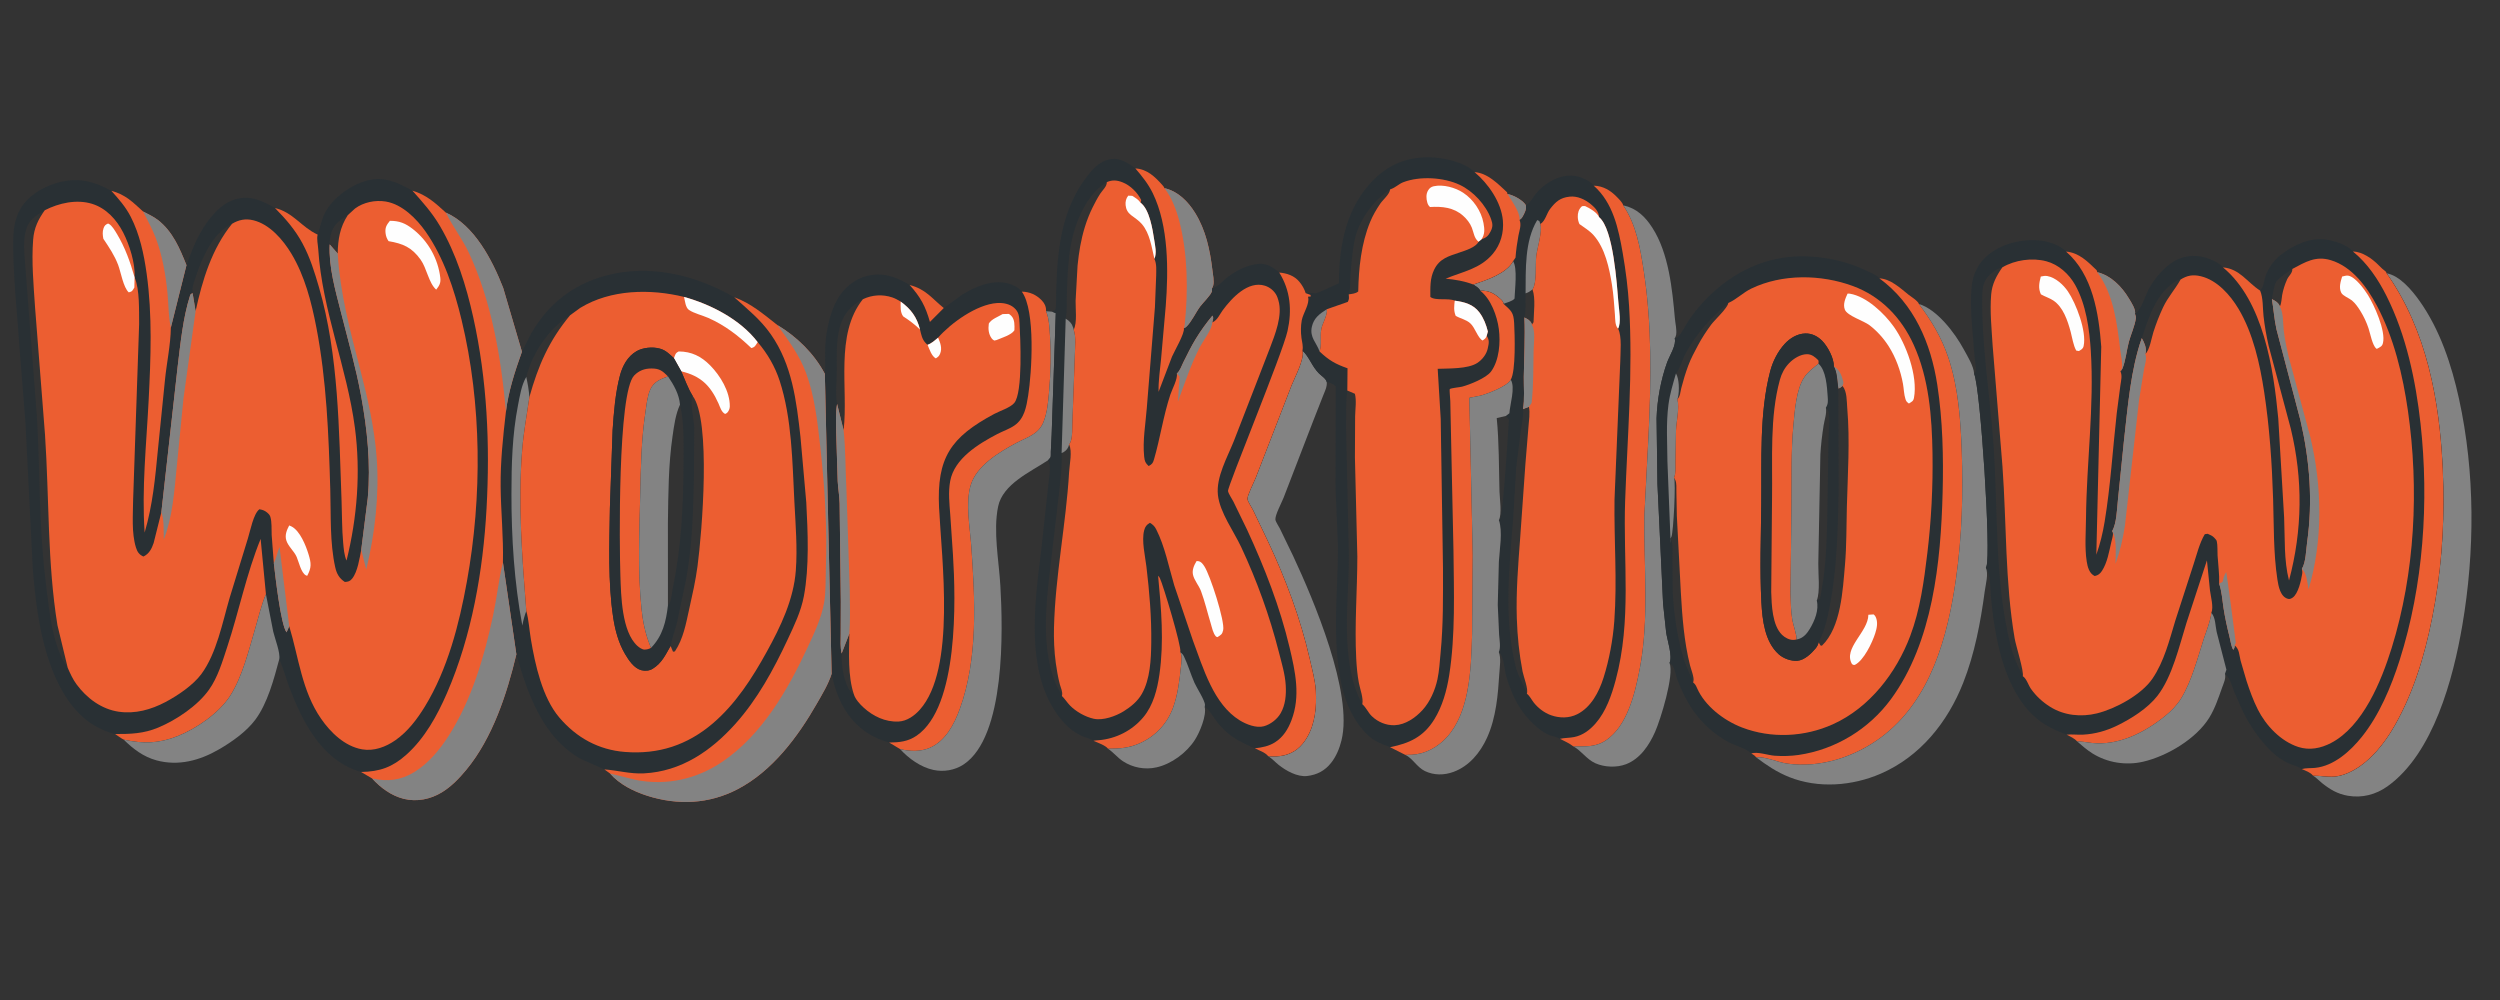 <?xml version="1.0" encoding="utf-8" ?>
<svg xmlns="http://www.w3.org/2000/svg" xmlns:xlink="http://www.w3.org/1999/xlink" width="1000" height="400">
	<rect width="100%" height="100%" fill="#333333" stroke="none"/>
	<path fill="#838383" d="M520.983 140.226C523.718 142.726 524.815 146.662 527.628 149.416C528.605 150.372 530.439 151.498 530.692 152.803C530.904 154.659 529.973 156.414 529.31 158.109L525.42 168.01L513.421 199.129C512.655 201.07 509.983 206.066 510.156 207.849C510.233 208.646 511.546 210.614 511.941 211.403L517.251 222.387C525.458 239.945 541.287 277.183 536.594 296.147C535.797 299.365 534.506 302.548 532.429 305.158C529.917 308.313 526.836 309.918 522.862 310.4C518.983 310.87 514.343 308.283 511.403 305.909C510.037 304.806 508.737 303.345 507.242 302.46C509.479 302.622 511.563 302.645 513.754 302.096C517.859 301.068 520.629 298.625 522.749 295.066C526.03 289.557 526.719 282.581 526.314 276.313C526.046 272.145 524.841 267.737 523.911 263.666C520.202 247.433 514.236 231.553 507.156 216.503L501.167 203.974C500.664 202.971 499.094 200.644 498.978 199.627C498.823 198.258 501.681 192.663 502.258 191.178L516.614 154.155C517.985 150.679 521.849 143.68 520.983 140.226Z"/>
	<path fill="#838383" d="M954.631 109.321C959.9 110.224 964.856 116.191 967.815 120.362C975.987 131.88 980.626 145.922 983.618 159.61C990.055 189.056 989.992 220.598 984.909 250.248C981.296 271.326 973.384 301.42 954.97 314.546C950.314 317.865 944.832 319.274 939.167 318.306C935.024 317.597 932.02 315.786 928.771 313.205C927.6 312.275 926.469 311.021 925.206 310.26C928.085 310.266 930.857 310.823 933.785 310.616C937.216 310.373 941.097 308.497 943.875 306.542C950.633 301.787 955.505 294.786 959.323 287.57C967.055 272.958 971.221 256.993 974.024 240.793C977.047 223.325 977.899 205.52 977.102 187.823C975.866 160.389 970.723 132.132 954.631 109.321Z"/>
	<path fill="#293034" d="M610.307 82.087C612.031 81.389 613.182 78.827 614.375 77.424C615.993 75.522 617.905 73.897 620.061 72.639C623.511 70.626 627.564 69.563 631.514 70.701C633.217 71.192 636.623 72.679 637.488 74.268C641.198 74.35 644.183 76.132 646.729 78.756C647.506 79.557 649.053 81.058 649.288 82.125C654.634 83.308 658.052 86.607 660.951 91.105C667.495 101.259 668.908 115.614 669.958 127.378C670.136 129.368 670.783 132.01 670.453 133.956C670.369 134.449 670.124 134.937 669.881 135.368C670.666 137.913 667.773 142.388 666.859 144.914C664.346 151.863 662.86 159.9 662.627 167.307L662.978 193.603L665.237 241.562L666.469 253.037C666.947 256.207 669.054 262.375 667.826 265.185C669.742 270.075 664.256 287.706 662.069 292.68C659.715 298.033 656.101 303.488 650.427 305.683C646.703 307.124 641.769 306.929 638.126 305.292C634.635 303.723 632.503 300.244 629.351 298.575C627.776 297.314 625.772 296.457 623.984 295.529C622.723 294.705 621.036 294.526 619.629 293.987C618.092 293.399 616.632 292.362 615.351 291.332C610.761 287.644 607.306 282.877 604.994 277.476C603.999 275.152 603.077 272.698 602.413 270.256C601.706 267.654 601.602 262.525 599.532 260.824C600.371 258.885 599.787 256.059 599.649 253.972L599.101 241.947L599.543 224.693C599.812 219.947 601.153 212.556 599.553 208.061L599.848 207.722L599.987 207.537C601.306 205.844 603.256 172.33 603.566 167.766L602.316 166.388L603.744 165.324C603.992 161.686 606.2 154.99 604.297 151.867C606.378 148.405 605.902 133.83 605.659 129.229C605.432 124.937 604.487 124.314 601.39 121.531C601.314 120.695 600.833 120.207 600.228 119.659C597.769 117.433 595.561 116.115 592.112 116.304C591.546 115.113 590.374 114.552 589.306 113.801C594.355 112.129 602.564 109.457 605.246 104.457L606.201 103.051C606.421 100.114 606.833 97.156 607.369 94.261C607.755 92.17 608.661 90.026 607.814 87.957C608.307 87.608 608.71 87.236 609.008 86.704C609.746 85.388 610.736 83.601 610.307 82.087ZM616.153 89.617C617.021 92.665 614.902 99.111 614.508 102.464C614.105 105.896 614.798 112.745 613.157 115.528L613.003 115.775C612.083 116.494 611.361 116.99 610.233 117.352C610.14 120.329 610.469 124.141 609.763 126.992C610.106 134.826 609.636 142.793 609.518 150.637C609.456 154.7 609.924 159.675 609.199 163.629C609.488 166.304 608.761 169.249 608.388 171.917L606.503 186.801L605.298 206.804C603.803 226.764 601.373 247.107 606.315 266.783C607.304 270.721 609.526 273.822 610.739 277.478C611.939 278.389 612.583 279.854 613.509 281.028C615.262 283.249 617.73 285.133 620.407 286.086C623.819 287.3 627.639 287.334 630.916 285.675C636.467 282.865 639.604 276.776 641.413 271.08C643.665 263.989 645.166 255.879 645.715 248.447C646.906 232.303 645.575 215.948 645.801 199.769L648.098 144.703C648.116 141.034 648.863 134.58 647.231 131.45C648.513 129.092 647.644 124.244 647.411 121.575C646.716 113.607 645.426 91.73 639.654 86.876C639.452 84.642 638.123 83.177 636.401 81.744C634.031 79.771 630.953 78.317 627.811 78.668C624.092 79.084 622.313 80.659 620.097 83.499C618.615 85.399 618.181 88.338 616.153 89.617Z"/>
	<path fill="#838383" d="M610.233 117.352C610.329 107.778 609.8 96.519 614.885 88.033L615.725 88.398L616.153 89.617C617.021 92.665 614.902 99.111 614.508 102.464C614.105 105.896 614.798 112.745 613.157 115.528L613.003 115.775C612.083 116.494 611.361 116.99 610.233 117.352Z"/>
	<path fill="#838383" d="M589.306 113.801C594.355 112.129 602.564 109.457 605.246 104.457C607.064 107.375 605.925 115.776 605.814 119.414C605.158 120.439 602.567 121.061 601.39 121.531C601.314 120.695 600.833 120.207 600.228 119.659C597.769 117.433 595.561 116.115 592.112 116.304C591.546 115.113 590.374 114.552 589.306 113.801Z"/>
	<path fill="#EC5E31" d="M637.488 74.268C641.198 74.35 644.183 76.132 646.729 78.756C647.506 79.557 649.053 81.058 649.288 82.125C654.544 89.945 656.13 99.282 657.52 108.419C660.817 130.084 660.481 152.12 659.428 173.946L657.778 205.756C657.418 226.573 659.849 247.361 655.819 267.981C653.974 277.424 650.913 290.419 642.384 296.13C638.103 298.996 634.184 298.526 629.351 298.575C627.776 297.314 625.772 296.457 623.984 295.529C625.833 295.109 627.765 295.195 629.628 294.826C633.125 294.133 635.897 292.024 638.195 289.407C642.409 284.607 644.637 278.107 646.272 272.033C652.718 248.096 649.205 224.543 650.061 200.212C650.978 174.176 653.222 148.578 651.639 122.493C651.206 115.359 650.307 108.219 649.08 101.179C647.388 91.473 645.229 81.119 637.488 74.268Z"/>
	<path fill="#838383" d="M649.288 82.125C654.634 83.308 658.052 86.607 660.951 91.105C667.495 101.259 668.908 115.614 669.958 127.378C670.136 129.368 670.783 132.01 670.453 133.956C670.369 134.449 670.124 134.937 669.881 135.368C670.666 137.913 667.773 142.388 666.859 144.914C664.346 151.863 662.86 159.9 662.627 167.307L662.978 193.603L665.237 241.562L666.469 253.037C666.947 256.207 669.054 262.375 667.826 265.185C669.742 270.075 664.256 287.706 662.069 292.68C659.715 298.033 656.101 303.488 650.427 305.683C646.703 307.124 641.769 306.929 638.126 305.292C634.635 303.723 632.503 300.244 629.351 298.575C634.184 298.526 638.103 298.996 642.384 296.13C650.913 290.419 653.974 277.424 655.819 267.981C659.849 247.361 657.418 226.573 657.778 205.756L659.428 173.946C660.481 152.12 660.817 130.084 657.52 108.419C656.13 99.282 654.544 89.945 649.288 82.125Z"/>
	<path fill="#EC5E31" d="M616.153 89.617C618.181 88.338 618.615 85.399 620.097 83.499C622.313 80.659 624.092 79.084 627.811 78.668C630.953 78.317 634.031 79.771 636.401 81.744C638.123 83.177 639.452 84.642 639.654 86.876C645.426 91.73 646.716 113.607 647.411 121.575C647.644 124.244 648.513 129.092 647.231 131.45C648.863 134.58 648.116 141.034 648.098 144.703L645.801 199.769C645.575 215.948 646.906 232.303 645.715 248.447C645.166 255.879 643.665 263.989 641.413 271.08C639.604 276.776 636.467 282.865 630.916 285.675C627.639 287.334 623.819 287.3 620.407 286.086C617.73 285.133 615.262 283.249 613.509 281.028C612.583 279.854 611.939 278.389 610.739 277.478C609.526 273.822 607.304 270.721 606.315 266.783C601.373 247.107 603.803 226.764 605.298 206.804L606.503 186.801L608.388 171.917C608.761 169.249 609.488 166.304 609.199 163.629C609.924 159.675 609.456 154.7 609.518 150.637C609.636 142.793 610.106 134.826 609.763 126.992C610.469 124.141 610.14 120.329 610.233 117.352C611.361 116.99 612.083 116.494 613.003 115.775L613.157 115.528C614.798 112.745 614.105 105.896 614.508 102.464C614.902 99.111 617.021 92.665 616.153 89.617ZM609.199 163.629C609.488 166.304 608.761 169.249 608.388 171.917L606.503 186.801L605.298 206.804C603.803 226.764 601.373 247.107 606.315 266.783C607.304 270.721 609.526 273.822 610.739 277.478C611.451 275.732 609.429 270.674 609.032 268.609C607.67 261.523 606.958 254.607 606.726 247.384C606.383 236.711 607.275 225.856 608.07 215.208L610.155 185.712L611.385 170.788C611.583 168.205 612.056 165.259 611.585 162.712L609.199 163.629ZM613.003 115.775C612.083 116.494 611.361 116.99 610.233 117.352C610.14 120.329 610.469 124.141 609.763 126.992C610.921 127.583 612.097 128.153 612.633 129.426C612.735 129.67 612.724 129.701 612.745 129.928L613.418 128.87C613.494 124.955 614.297 119.422 613.003 115.775Z"/>
	<path fill="#838383" d="M609.763 126.992C610.921 127.583 612.097 128.153 612.633 129.426C612.735 129.67 612.724 129.701 612.745 129.928C614.291 132.388 613.504 137.278 613.439 140.137C613.281 147.103 613.441 154.249 612.652 161.172L611.585 162.712L609.199 163.629C609.924 159.675 609.456 154.7 609.518 150.637C609.636 142.793 610.106 134.826 609.763 126.992Z"/>
	<path fill="#FEFEFE" d="M647.231 131.45C645.957 130.236 646.096 127.535 645.97 125.885C645.665 121.883 645.424 117.893 644.788 113.927C643.716 107.238 642.047 99.251 637.425 94.065C635.842 92.288 633.684 91.008 631.77 89.621C631.341 88.668 631.145 87.802 631.112 86.755C631.064 85.182 631.474 83.79 632.595 82.664C632.952 82.307 633.538 82.438 634.033 82.429C635.907 83.279 638.767 84.913 639.654 86.876C645.426 91.73 646.716 113.607 647.411 121.575C647.644 124.244 648.513 129.092 647.231 131.45Z"/>
	<path fill="#293034" d="M329.937 149.53C330.244 145.806 329.938 141.999 330.124 138.258C330.423 132.25 332.095 124.489 335.207 119.278C337.71 115.087 341.967 111.573 346.75 110.384C353.173 108.788 358.405 110.706 363.862 113.99C370.361 115.695 372.603 119.214 377.507 123.214L384.928 117.83C390.062 114.67 396.803 111.797 402.92 113.307C404.817 113.775 407.71 114.982 408.733 116.656C411.864 116.714 414.486 117.868 416.677 120.122C417.774 121.25 418.432 122.555 418.434 124.143L418.423 124.471L420.848 124.669L422.31 125.275L420.66 173.906L420.323 180.711C420.301 181.175 420.384 182.546 420.217 182.906C420.056 183.252 419.474 183.794 419.214 184.104C412.194 188.793 401.07 193.59 399.236 202.683C397.234 212.609 399.562 224.185 400.153 234.313C401.194 252.133 402.222 294.651 385.449 305.784C381.955 308.103 377.488 308.863 373.371 307.977C368.279 306.882 363.47 303.416 360.028 299.633L355.655 297.02C352.575 296.174 349.422 294.838 346.764 293.057C338.579 287.571 334.505 278.898 332.649 269.51L329.937 149.53ZM345.135 119.708C340.462 122.24 337.571 125.304 336.034 130.488C334.208 136.642 334.819 143.569 334.693 149.966C334.62 153.705 334.146 157.89 334.838 161.572C334.192 165.404 334.438 169.413 334.485 173.292L335.082 192.555C335.255 195.482 335.775 198.421 335.851 201.345L336.328 240.575L336.288 253.617C336.28 256.13 336.078 258.959 336.647 261.408C336.383 265.596 337.669 274.005 340.607 277.081C340.883 277.37 341.213 277.586 341.563 277.773C342.171 279.73 343.929 281.641 345.43 283.016C349.262 286.526 354.179 288.874 359.45 288.61C362.77 288.444 365.77 286.293 367.92 283.89C382.455 267.645 376.629 223.688 375.624 203.097C374.65 183.132 380.231 174.894 397.729 165.547C399.943 164.364 404.115 163.064 405.689 161.199C409.202 157.036 408.127 134.886 407.81 129.219C407.667 126.666 407.644 124.857 405.602 123.085C403.792 121.514 401.126 121.056 398.795 121.218C390.662 121.782 380.438 129.163 375.236 135.058C373.923 136.153 372.66 137.353 371.021 137.924L370.539 137.504L370.303 137.261C368.809 135.734 368.493 133.832 368.008 131.826C366.774 126.876 364.373 123.601 360.263 120.634C359.2 119.998 358.1 119.375 356.922 118.978C353.022 117.662 348.823 117.921 345.135 119.708Z"/>
	<path fill="#EC5E31" d="M363.862 113.99C370.361 115.695 372.603 119.214 377.507 123.214L371.97 128.775C370.181 122.459 368.24 118.898 363.862 113.99Z"/>
	<path fill="#EC5E31" d="M408.733 116.656C411.864 116.714 414.486 117.868 416.677 120.122C417.774 121.25 418.432 122.555 418.434 124.143L418.423 124.471C419.684 127.469 419.743 130.906 419.98 134.115C420.523 141.469 420.291 148.829 419.678 156.172C419.327 160.377 418.968 164.961 417.355 168.9C415.331 173.847 410.736 174.937 406.455 177.227C399.684 180.848 390.7 186.245 388.315 193.968C386.09 201.175 388.012 211.16 388.53 218.612C390.004 239.781 391.328 263.289 383.918 283.601C381.683 289.725 378.167 296.518 371.816 299.169C368.003 300.761 363.975 300.579 360.028 299.633L355.655 297.02C359.742 296.975 363.21 296.636 366.663 294.262C383.441 282.726 382.322 240.11 381.188 221.925L380.105 205.923C379.77 201.418 379.246 196.871 380.083 192.387C381.754 183.427 391.311 177.596 398.901 173.626C401.144 172.454 403.76 171.599 405.82 170.161C409.775 167.399 410.552 162.722 411.26 158.28C412.727 149.066 414.281 124.248 408.733 116.656Z"/>
	<path fill="#838383" d="M418.423 124.471L420.848 124.669L422.31 125.275L420.66 173.906L420.323 180.711C420.301 181.175 420.384 182.546 420.217 182.906C420.056 183.252 419.474 183.794 419.214 184.104C412.194 188.793 401.07 193.59 399.236 202.683C397.234 212.609 399.562 224.185 400.153 234.313C401.194 252.133 402.222 294.651 385.449 305.784C381.955 308.103 377.488 308.863 373.371 307.977C368.279 306.882 363.47 303.416 360.028 299.633C363.975 300.579 368.003 300.761 371.816 299.169C378.167 296.518 381.683 289.725 383.918 283.601C391.328 263.289 390.004 239.781 388.53 218.612C388.012 211.16 386.09 201.175 388.315 193.968C390.7 186.245 399.684 180.848 406.455 177.227C410.736 174.937 415.331 173.847 417.355 168.9C418.968 164.961 419.327 160.377 419.678 156.172C420.291 148.829 420.523 141.469 419.98 134.115C419.743 130.906 419.684 127.469 418.423 124.471Z"/>
	<path fill="#EC5E31" d="M345.135 119.708C348.823 117.921 353.022 117.662 356.922 118.978C358.1 119.375 359.2 119.998 360.263 120.634C364.373 123.601 366.774 126.876 368.008 131.826C368.493 133.832 368.809 135.734 370.303 137.261L370.539 137.504L371.021 137.924C372.66 137.353 373.923 136.153 375.236 135.058C380.438 129.163 390.662 121.782 398.795 121.218C401.126 121.056 403.792 121.514 405.602 123.085C407.644 124.857 407.667 126.666 407.81 129.219C408.127 134.886 409.202 157.036 405.689 161.199C404.115 163.064 399.943 164.364 397.729 165.547C380.231 174.894 374.65 183.132 375.624 203.097C376.629 223.688 382.455 267.645 367.92 283.89C365.77 286.293 362.77 288.444 359.45 288.61C354.179 288.874 349.262 286.526 345.43 283.016C343.929 281.641 342.171 279.73 341.563 277.773C341.213 277.586 340.883 277.37 340.607 277.081C337.669 274.005 336.383 265.596 336.647 261.408C336.078 258.959 336.28 256.13 336.288 253.617L336.328 240.575L335.851 201.345C335.775 198.421 335.255 195.482 335.082 192.555L334.485 173.292C334.438 169.413 334.192 165.404 334.838 161.572C334.146 157.89 334.62 153.705 334.693 149.966C334.819 143.569 334.208 136.642 336.034 130.488C337.571 125.304 340.462 122.24 345.135 119.708ZM334.838 161.572L337.441 172.082C339.398 155.421 333.855 133.859 345.135 119.708C340.462 122.24 337.571 125.304 336.034 130.488C334.208 136.642 334.819 143.569 334.693 149.966C334.62 153.705 334.146 157.89 334.838 161.572ZM336.647 261.408C336.383 265.596 337.669 274.005 340.607 277.081C340.883 277.37 341.213 277.586 341.563 277.773C339.093 270.471 339.618 261.052 339.745 253.417L336.647 261.408Z"/>
	<path fill="#FEFEFE" d="M375.236 135.058C376.111 137.125 376.958 139.235 376.046 141.472C375.632 142.49 375.229 142.755 374.326 143.356C372.576 142.407 371.798 139.678 371.021 137.924C372.66 137.353 373.923 136.153 375.236 135.058Z"/>
	<path fill="#FEFEFE" d="M360.263 120.634C364.373 123.601 366.774 126.876 368.008 131.826C365.907 129.759 363.741 128.156 361.271 126.553C360.024 124.84 360.268 122.659 360.263 120.634Z"/>
	<path fill="#FEFEFE" d="M401.052 125.633L403.564 125.562C403.904 125.802 404.228 126.047 404.52 126.344C405.96 127.811 405.813 130.209 405.766 132.112C404.575 134.012 400.673 135.127 398.574 136.036L397.705 136.224C397.304 136.002 396.945 135.743 396.673 135.366C395.381 133.573 395.239 131.543 395.529 129.426C396.535 127.642 399.335 126.681 401.052 125.633Z"/>
	<path fill="#838383" d="M334.838 161.572L337.441 172.082C338.274 179.807 338.138 187.638 338.563 195.397L339.895 235.627C339.921 241.523 340.187 247.544 339.745 253.417L336.647 261.408C336.078 258.959 336.28 256.13 336.288 253.617L336.328 240.575L335.851 201.345C335.775 198.421 335.255 195.482 335.082 192.555L334.485 173.292C334.438 169.413 334.192 165.404 334.838 161.572Z"/>
	<path fill="#293034" d="M522.279 117.26C523.59 117.191 524.872 117.089 526.171 117.329C526.891 117.461 534.058 113.877 535.569 113.353L535.569 112.983C535.606 97.961 538.596 82.592 549.672 71.696C555.953 65.518 563.061 62.836 571.81 62.918C577.201 62.969 585.885 64.823 589.811 68.844C595.035 69.186 599.164 73.535 602.813 76.889L602.99 77.607C605.314 78.035 608.547 79.771 610.054 81.648C610.211 81.844 610.218 81.888 610.307 82.087C610.736 83.601 609.746 85.388 609.008 86.704C608.71 87.236 608.307 87.608 607.814 87.957C608.661 90.026 607.755 92.17 607.369 94.261C606.833 97.156 606.421 100.114 606.201 103.051L605.246 104.457C602.564 109.457 594.355 112.129 589.306 113.801C590.374 114.552 591.546 115.113 592.112 116.304C595.561 116.115 597.769 117.433 600.228 119.659C600.833 120.207 601.314 120.695 601.39 121.531C604.487 124.314 605.432 124.937 605.659 129.229C605.902 133.83 606.378 148.405 604.297 151.867C606.2 154.99 603.992 161.686 603.744 165.324L602.316 166.388L603.566 167.766C603.256 172.33 601.306 205.844 599.987 207.537L599.848 207.722L599.553 208.061C601.153 212.556 599.812 219.947 599.543 224.693L599.101 241.947L599.649 253.972C599.787 256.059 600.371 258.885 599.532 260.824C600.467 263.333 599.914 266.491 599.75 269.126C599.207 277.827 598.473 287.026 594.827 295.066C592.11 301.058 587.686 306.461 581.336 308.778C577.616 310.135 573.547 310.163 569.938 308.414C566.739 306.863 565.059 303.281 562.104 301.948L556.015 298.871C552.56 297.533 549.766 296.577 547.045 293.962C541.358 288.495 538.126 281.039 536.512 273.417C532.765 255.714 535.137 237.121 535.173 219.161L534.219 194.878L534.286 154.579C533.224 153.436 532.165 153.183 530.692 152.803C530.439 151.498 528.605 150.372 527.628 149.416C524.815 146.662 523.718 142.726 520.983 140.226C521.338 138.483 520.808 136.855 520.582 135.138C520.29 132.924 520.284 130.347 520.693 128.149C521.232 125.244 523.943 121.59 523.238 118.867L523.19 118.688L524.348 118.564L524.17 117.954L522.279 117.26ZM556.045 75.759C549.192 80.319 543.347 88.237 541.773 96.429C540.874 101.111 540.495 106.018 540.148 110.767C539.986 112.977 540.277 115.671 539.501 117.748C539.57 119.027 539.771 119.641 539.113 120.761L530.714 123.693C531.156 125.926 528.921 129.347 528.491 131.774C527.991 134.594 528.796 137.91 527.825 140.582C531.518 144.089 534.17 145.611 539.019 147.315L538.933 156.212C538.242 161.269 538.51 166.671 538.45 171.776L539.529 221.711C539.654 235.043 537.894 248.26 539.308 261.591C540.043 268.516 541.495 275.557 544.932 281.684C546.415 282.941 547.22 285.004 548.704 286.444C551.119 288.787 554.474 290.212 557.861 290.082C562.16 289.917 566.226 287.081 569.019 283.997C572.029 280.673 574.042 276.068 574.978 271.706C575.712 268.286 575.897 264.597 576.236 261.111C577.328 249.867 577.215 238.597 577.194 227.314L576.281 167.56L575.074 147.522C579.566 147.333 587.106 147.632 590.88 145.202C592.859 143.927 594.611 141.713 595.099 139.376C595.538 137.277 595.864 136.173 594.676 134.353L595.148 132.601C594.447 129.84 593.49 127.282 591.768 124.982C589.317 121.71 585.775 120.798 581.897 120.265C579.388 119.114 574.073 120.417 572.133 118.762C572.14 114.969 571.939 111.468 573.624 107.937C575.79 103.397 579.428 102.492 583.743 101.022C586.119 100.212 590.294 98.968 591.422 96.694L592.583 95.745C594.494 95.071 595.302 94.393 596.251 92.552C597.175 90.759 597.116 89.558 596.436 87.673C594.376 81.969 589.304 76.469 583.837 73.914C577.461 70.935 567.995 70.358 561.387 72.863C559.516 73.573 558.283 74.972 556.397 75.638L556.045 75.759ZM562.104 301.948C565.059 303.281 566.739 306.863 569.938 308.414C573.547 310.163 577.616 310.135 581.336 308.778C587.686 306.461 592.11 301.058 594.827 295.066C598.473 287.026 599.207 277.827 599.75 269.126C599.914 266.491 600.467 263.333 599.532 260.824C600.371 258.885 599.787 256.059 599.649 253.972L599.101 241.947L599.543 224.693C599.812 219.947 601.153 212.556 599.553 208.061L599.848 207.722L599.987 207.537C601.306 205.844 603.256 172.33 603.566 167.766L602.316 166.388L603.744 165.324C603.992 161.686 606.2 154.99 604.297 151.867L604.206 152.052C602.816 154.544 594.848 157.605 592.097 158.278L587.735 159.126L589.103 222.005L588.855 253.336C588.625 261.139 588.42 268.947 586.917 276.631C585.643 283.142 583.283 289.919 578.744 294.888C575.054 298.928 570.08 301.685 564.539 301.917L562.104 301.948Z"/>
	<path fill="#838383" d="M527.825 140.582C526.641 137.092 523.81 135.002 524.734 130.739C525.504 127.188 527.845 125.529 530.714 123.693C531.156 125.926 528.921 129.347 528.491 131.774C527.991 134.594 528.796 137.91 527.825 140.582Z"/>
	<path fill="#EC5E31" d="M589.811 68.844C595.035 69.186 599.164 73.535 602.813 76.889L602.99 77.607C605.314 78.035 608.547 79.771 610.054 81.648C610.211 81.844 610.218 81.888 610.307 82.087C610.736 83.601 609.746 85.388 609.008 86.704C608.71 87.236 608.307 87.608 607.814 87.957C608.661 90.026 607.755 92.17 607.369 94.261C606.833 97.156 606.421 100.114 606.201 103.051L605.246 104.457C602.564 109.457 594.355 112.129 589.306 113.801C585.748 112.428 582.039 111.829 578.262 111.465C585.142 108.608 592.015 107.59 597.125 101.537C600.265 97.817 601.586 92.999 601.152 88.182C600.494 80.863 595.308 73.433 589.811 68.844Z"/>
	<path fill="#838383" d="M602.99 77.607C605.314 78.035 608.547 79.771 610.054 81.648C610.211 81.844 610.218 81.888 610.307 82.087C610.736 83.601 609.746 85.388 609.008 86.704C608.71 87.236 608.307 87.608 607.814 87.957C608.107 84.933 604.582 80.205 602.99 77.607Z"/>
	<path fill="#EC5E31" d="M592.112 116.304C595.561 116.115 597.769 117.433 600.228 119.659C600.833 120.207 601.314 120.695 601.39 121.531C604.487 124.314 605.432 124.937 605.659 129.229C605.902 133.83 606.378 148.405 604.297 151.867L604.206 152.052C602.816 154.544 594.848 157.605 592.097 158.278L587.735 159.126L589.103 222.005L588.855 253.336C588.625 261.139 588.42 268.947 586.917 276.631C585.643 283.142 583.283 289.919 578.744 294.888C575.054 298.928 570.08 301.685 564.539 301.917L562.104 301.948L556.015 298.871C563.741 297.35 569.391 294.734 573.697 287.789C576.952 282.539 578.708 276.241 579.666 270.18C582.214 254.064 581.55 236.565 581.389 220.255L580.119 160.421C580.07 159.212 579.709 155.801 579.926 155.624C580.432 155.208 583.895 154.909 584.794 154.673C587.896 153.859 594.496 151.225 596.426 148.597C599.728 144.101 600.239 136.875 599.527 131.553C598.833 126.365 596.375 119.592 592.112 116.304Z"/>
	<path fill="#838383" d="M562.104 301.948L564.539 301.917C570.08 301.685 575.054 298.928 578.744 294.888C583.283 289.919 585.643 283.142 586.917 276.631C588.42 268.947 588.625 261.139 588.855 253.336L589.103 222.005L587.735 159.126L592.097 158.278C594.848 157.605 602.816 154.544 604.206 152.052L604.297 151.867C606.2 154.99 603.992 161.686 603.744 165.324L602.316 166.388L603.566 167.766C603.256 172.33 601.306 205.844 599.987 207.537L599.848 207.722L599.553 208.061C601.153 212.556 599.812 219.947 599.543 224.693L599.101 241.947L599.649 253.972C599.787 256.059 600.371 258.885 599.532 260.824C600.467 263.333 599.914 266.491 599.75 269.126C599.207 277.827 598.473 287.026 594.827 295.066C592.11 301.058 587.686 306.461 581.336 308.778C577.616 310.135 573.547 310.163 569.938 308.414C566.739 306.863 565.059 303.281 562.104 301.948ZM602.316 166.388L598.688 167.234C599.655 176.926 599.524 186.852 599.797 196.591C599.879 199.517 600.836 205.572 599.553 208.061L599.848 207.722L599.987 207.537C601.306 205.844 603.256 172.33 603.566 167.766L602.316 166.388Z"/>
	<path fill="#EC5E31" d="M556.045 75.759L556.397 75.638C558.283 74.972 559.516 73.573 561.387 72.863C567.995 70.358 577.461 70.935 583.837 73.914C589.304 76.469 594.376 81.969 596.436 87.673C597.116 89.558 597.175 90.759 596.251 92.552C595.302 94.393 594.494 95.071 592.583 95.745L591.422 96.694C590.294 98.968 586.119 100.212 583.743 101.022C579.428 102.492 575.79 103.397 573.624 107.937C571.939 111.468 572.14 114.969 572.133 118.762C574.073 120.417 579.388 119.114 581.897 120.265C585.775 120.798 589.317 121.71 591.768 124.982C593.49 127.282 594.447 129.84 595.148 132.601L594.676 134.353C595.864 136.173 595.538 137.277 595.099 139.376C594.611 141.713 592.859 143.927 590.88 145.202C587.106 147.632 579.566 147.333 575.074 147.522L576.281 167.56L577.194 227.314C577.215 238.597 577.328 249.867 576.236 261.111C575.897 264.597 575.712 268.286 574.978 271.706C574.042 276.068 572.029 280.673 569.019 283.997C566.226 287.081 562.16 289.917 557.861 290.082C554.474 290.212 551.119 288.787 548.704 286.444C547.22 285.004 546.415 282.941 544.932 281.684C541.495 275.557 540.043 268.516 539.308 261.591C537.894 248.26 539.654 235.043 539.529 221.711L538.45 171.776C538.51 166.671 538.242 161.269 538.933 156.212L539.019 147.315C534.17 145.611 531.518 144.089 527.825 140.582C528.796 137.91 527.991 134.594 528.491 131.774C528.921 129.347 531.156 125.926 530.714 123.693L539.113 120.761C539.771 119.641 539.57 119.027 539.501 117.748C540.277 115.671 539.986 112.977 540.148 110.767C540.495 106.018 540.874 101.111 541.773 96.429C543.347 88.237 549.192 80.319 556.045 75.759ZM544.932 281.684C545.441 279.288 544.009 275.605 543.551 273.165C542.945 269.935 542.662 266.741 542.492 263.465C541.787 249.866 542.912 236.282 542.937 222.69L541.968 182.961L542.051 166.487C542.104 163.746 542.661 160.142 541.956 157.509L538.933 156.212C538.242 161.269 538.51 166.671 538.45 171.776L539.529 221.711C539.654 235.043 537.894 248.26 539.308 261.591C540.043 268.516 541.495 275.557 544.932 281.684ZM539.501 117.748C540.809 117.535 542.246 117.468 543.295 116.584C543.471 107.227 544.493 97.415 548.085 88.706C549.128 86.176 550.537 83.769 552.072 81.509C553.143 79.933 555.912 77.629 556.045 75.759C549.192 80.319 543.347 88.237 541.773 96.429C540.874 101.111 540.495 106.018 540.148 110.767C539.986 112.977 540.277 115.671 539.501 117.748Z"/>
	<path fill="#FEFEFE" d="M581.897 120.265C585.775 120.798 589.317 121.71 591.768 124.982C593.49 127.282 594.447 129.84 595.148 132.601L594.676 134.353C594.254 135.433 593.943 135.569 593.018 136.199C591.04 135.1 590.076 131.084 588.116 129.332C586.359 127.761 584.242 127.484 582.275 126.332C581.411 124.213 581.655 122.472 581.897 120.265Z"/>
	<path fill="#FEFEFE" d="M591.422 96.694C589.619 95.294 589.523 93.051 588.717 91.031C587.982 89.192 586.679 87.566 585.2 86.264C581.434 82.95 576.85 82.515 572.021 82.804C571.399 82.284 571.13 81.755 570.912 80.987C570.467 79.421 570.367 77.614 571.238 76.172C571.788 75.261 572.446 74.731 573.5 74.497C577.257 73.666 582.153 75.02 585.315 77.124C589.384 79.831 592.522 84.436 593.402 89.263C593.836 91.645 594.014 93.653 592.583 95.745L591.422 96.694Z"/>
	<path fill="#293034" d="M420.848 124.669C422.407 123.782 422.353 123.846 422.377 122.07C422.615 104.673 423.271 86.242 434.014 71.655C436.736 67.958 439.743 64.258 444.575 63.605C448.077 63.132 451.471 65.33 454.135 67.358C458.905 67.645 462.071 70.766 465.064 74.153C465.387 74.52 465.614 74.756 465.736 75.252C471.174 76.512 475.165 80.511 478.045 85.157C482.354 92.109 484.014 100.095 484.969 108.117C485.18 109.896 485.75 112.517 485.285 114.211C485.179 114.596 484.999 114.966 484.81 115.315L485.002 115.262L485.313 115.155C487.364 114.488 488.681 112.797 490.301 111.452C493.863 108.494 498.82 105.881 503.497 105.557C506.819 105.326 509.294 106.904 511.686 109.012C514.753 109.282 517.688 110.238 519.723 112.68C520.884 114.072 521.716 115.529 522.279 117.26L524.17 117.954L524.348 118.564L523.19 118.688L523.238 118.867C523.943 121.59 521.232 125.244 520.693 128.149C520.284 130.347 520.29 132.924 520.582 135.138C520.808 136.855 521.338 138.483 520.983 140.226C521.849 143.68 517.985 150.679 516.614 154.155L502.258 191.178C501.681 192.663 498.823 198.258 498.978 199.627C499.094 200.644 500.664 202.971 501.167 203.974L507.156 216.503C514.236 231.553 520.202 247.433 523.911 263.666C524.841 267.737 526.046 272.145 526.314 276.313C526.719 282.581 526.03 289.557 522.749 295.066C520.629 298.625 517.859 301.068 513.754 302.096C511.563 302.645 509.479 302.622 507.242 302.46C506.259 301.061 503.471 300.091 501.93 299.323C495.369 296.55 490.639 294.003 486.276 288.064C484.942 286.249 483.837 284.002 481.883 282.797C482.686 286.293 479.878 292.96 477.972 295.938C474.666 301.104 468.59 305.62 462.549 306.961C457.987 307.974 453.093 307.071 449.206 304.518C446.992 303.062 445.354 300.946 443.209 299.496C442.205 298.128 438.95 297.037 437.359 296.307C436.22 295.521 434.243 295.046 432.923 294.466C430.189 293.263 427.717 291.407 425.7 289.203C409.602 271.622 413.747 242.152 416.437 220.513L419.359 193.644C419.595 190.893 420.631 186.513 419.214 184.104C419.474 183.794 420.056 183.252 420.217 182.906C420.384 182.546 420.301 181.175 420.323 180.711L420.66 173.906L422.31 125.275L420.848 124.669ZM427.648 177.821C427.348 179.176 426.588 180.187 425.379 180.898L424.645 181.234C424.925 187.384 423.969 193.856 423.284 199.965L419.345 233.729C418.372 243.712 417.66 253.792 419.488 263.724C420.168 267.421 421.163 271.025 422.717 274.456C423.274 275.688 424.414 277.12 424.746 278.376L424.807 278.194C425.177 276.858 424.279 275.073 423.935 273.748C423.206 270.949 422.696 268.009 422.305 265.144C421.679 260.546 421.482 255.689 421.594 251.055C422.096 230.251 426.43 209.577 427.648 188.764C427.825 185.741 428.972 180.472 427.648 177.821ZM426.279 127.465C427.844 128.379 428.78 129.439 429.339 131.24L429.466 131.878C430.926 129.164 430.182 123.494 430.238 120.384L431.018 106.267C431.538 100.969 432.382 95.802 433.969 90.704C434.789 88.069 435.845 85.345 437.089 82.874C438.015 81.033 438.996 79.132 440.128 77.412C441.062 75.992 442.74 74.63 442.735 72.845C435.626 76.991 431.22 86.318 429.2 94.043C427.25 101.504 427.003 110.115 426.736 117.807C426.629 120.892 426.917 124.459 426.279 127.465Z"/>
	<path fill="#838383" d="M426.279 127.465C427.844 128.379 428.78 129.439 429.339 131.24L429.466 131.878C430.537 134.678 429.979 139.265 429.934 142.261L428.989 168.197C428.834 170.632 429.137 174.796 428.14 176.962L427.648 177.821C427.348 179.176 426.588 180.187 425.379 180.898L424.645 181.234L426.279 127.465Z"/>
	<path fill="#EC5E31" d="M437.359 296.307C438.043 296.17 438.747 296.152 439.441 296.093C446.382 295.507 452.87 292.246 457.361 286.854C461.309 282.113 462.909 275.78 463.768 269.788C465.66 256.584 464.493 243.51 463.24 230.308C463.55 230.566 463.778 230.896 463.954 231.259C465.236 233.901 472.728 258.795 472.127 260.817C473.012 262.695 472.569 264.746 472.371 266.742C471.83 272.183 471.102 277.983 469.205 283.134C466.903 289.386 462.253 294.426 456.163 297.192C451.717 299.212 448.026 299.494 443.209 299.496C442.205 298.128 438.95 297.037 437.359 296.307Z"/>
	<path fill="#838383" d="M472.127 260.817C472.677 261.301 473.233 261.849 473.556 262.515C475.205 265.911 476.271 269.688 477.805 273.164C478.634 275.043 482.012 280.233 481.987 281.996C481.983 282.27 481.946 282.531 481.883 282.797C482.686 286.293 479.878 292.96 477.972 295.938C474.666 301.104 468.59 305.62 462.549 306.961C457.987 307.974 453.093 307.071 449.206 304.518C446.992 303.062 445.354 300.946 443.209 299.496C448.026 299.494 451.717 299.212 456.163 297.192C462.253 294.426 466.903 289.386 469.205 283.134C471.102 277.983 471.83 272.183 472.371 266.742C472.569 264.746 473.012 262.695 472.127 260.817Z"/>
	<path fill="#EC5E31" d="M454.135 67.358C458.905 67.645 462.071 70.766 465.064 74.153C465.387 74.52 465.614 74.756 465.736 75.252C471.174 76.512 475.165 80.511 478.045 85.157C482.354 92.109 484.014 100.095 484.969 108.117C485.18 109.896 485.75 112.517 485.285 114.211C485.179 114.596 484.999 114.966 484.81 115.315C484.79 115.661 484.844 116.315 484.735 116.62C484.151 118.257 481.194 121.074 480.058 122.601C478.296 124.967 476.576 128.83 474.484 130.745C474.215 130.991 473.874 131.164 473.542 131.308C473.986 133.278 469.716 140.517 468.804 142.655L463.436 156.744C463.309 152.474 464.009 147.953 464.418 143.698L466.293 122.453C467.389 108.215 467.511 90.385 461.1 77.257C459.273 73.515 456.822 70.494 454.135 67.358Z"/>
	<path fill="#838383" d="M465.736 75.252C471.174 76.512 475.165 80.511 478.045 85.157C482.354 92.109 484.014 100.095 484.969 108.117C485.18 109.896 485.75 112.517 485.285 114.211C485.179 114.596 484.999 114.966 484.81 115.315C484.79 115.661 484.844 116.315 484.735 116.62C484.151 118.257 481.194 121.074 480.058 122.601C478.296 124.967 476.576 128.83 474.484 130.745C474.215 130.991 473.874 131.164 473.542 131.308C473.687 130.85 473.815 130.383 473.867 129.904C475.31 116.558 475.123 101.52 471.735 88.484C470.573 84.013 468.639 78.869 465.736 75.252Z"/>
	<path fill="#EC5E31" d="M511.686 109.012C514.753 109.282 517.688 110.238 519.723 112.68C520.884 114.072 521.716 115.529 522.279 117.26L524.17 117.954L524.348 118.564L523.19 118.688L523.238 118.867C523.943 121.59 521.232 125.244 520.693 128.149C520.284 130.347 520.29 132.924 520.582 135.138C520.808 136.855 521.338 138.483 520.983 140.226C521.849 143.68 517.985 150.679 516.614 154.155L502.258 191.178C501.681 192.663 498.823 198.258 498.978 199.627C499.094 200.644 500.664 202.971 501.167 203.974L507.156 216.503C514.236 231.553 520.202 247.433 523.911 263.666C524.841 267.737 526.046 272.145 526.314 276.313C526.719 282.581 526.03 289.557 522.749 295.066C520.629 298.625 517.859 301.068 513.754 302.096C511.563 302.645 509.479 302.622 507.242 302.46C506.259 301.061 503.471 300.091 501.93 299.323C504.801 299.003 507.555 298.486 510.031 296.903C513.31 294.808 515.232 291.648 516.591 288.089C520.277 278.439 518.131 268.716 515.844 259.056C512 242.822 505.836 227.03 498.842 211.914L493.315 200.549C492.787 199.509 491.391 197.5 491.207 196.417C490.915 194.703 512.966 141.547 515.013 132.398C516.845 124.215 516.197 116.176 511.686 109.012Z"/>
	<path fill="#EC5E31" d="M442.735 72.845C444.98 71.876 446.798 72.057 449.056 72.946C452.148 74.162 455.061 77.064 456.485 80.035L456.255 81.125C459.806 83.741 461.058 91.802 461.695 96.002C462.065 98.436 462.755 101.186 461.767 103.544C462.735 105.687 462.482 108.055 462.467 110.356L461.973 122.833L458.72 163.215C458.226 169.564 456.999 176.31 457.669 182.662C457.864 184.505 458.146 185.201 459.473 186.421C460.832 185.679 461.161 185.267 461.6 183.764C464.101 175.191 465.321 166.369 468.149 157.812C468.839 155.723 471.163 151.49 470.725 149.414C472 148.334 472.588 146.432 473.319 144.955C474.873 141.811 476.443 138.626 478.262 135.627C480.254 132.342 482.534 129.206 484.987 126.252C485.574 127.305 485.165 127.849 484.863 128.987L485.137 128.866C486.986 127.996 487.921 125.678 489.094 124.089C492.717 119.184 499.224 112.156 505.995 114.292C507.975 114.917 509.721 116.372 510.661 118.239C510.93 118.774 511.104 119.331 511.277 119.902L511.358 120.162C513.143 126.096 510.006 133.86 507.918 139.345L502.836 152.487L493.553 176.39C490.956 182.906 486.376 190.859 487.167 197.998C487.942 204.999 493.507 212.482 496.504 218.89C502.779 232.306 507.86 246.366 511.516 260.72C512.63 265.098 514.031 269.596 514.294 274.126C514.514 277.936 514.198 281.889 512.271 285.275C510.903 287.68 508.21 289.779 505.525 290.506C502.496 291.327 498.479 289.723 495.921 288.156C485.403 281.713 481.271 267.137 477.177 256.234L469.699 234.144C467.558 226.893 465.91 218.449 462.47 211.72C461.848 210.503 461.13 209.81 459.961 209.124C458.627 209.917 458.065 210.619 457.664 212.15C456.574 216.323 458.055 222.35 458.567 226.65C459.775 236.803 460.634 246.872 460.503 257.107C460.418 263.752 460.098 271.64 456.736 277.563C455.07 280.5 452.298 282.759 449.463 284.515C446.315 286.466 441.187 288.327 437.461 287.496C434.107 286.747 430.432 284.679 428.025 282.228C426.844 281.025 425.954 279.533 424.746 278.376L424.807 278.194C425.177 276.858 424.279 275.073 423.935 273.748C423.206 270.949 422.696 268.009 422.305 265.144C421.679 260.546 421.482 255.689 421.594 251.055C422.096 230.251 426.43 209.577 427.648 188.764C427.825 185.741 428.972 180.472 427.648 177.821L428.14 176.962C429.137 174.796 428.834 170.632 428.989 168.197L429.934 142.261C429.979 139.265 430.537 134.678 429.466 131.878C430.926 129.164 430.182 123.494 430.238 120.384L431.018 106.267C431.538 100.969 432.382 95.802 433.969 90.704C434.789 88.069 435.845 85.345 437.089 82.874C438.015 81.033 438.996 79.132 440.128 77.412C441.062 75.992 442.74 74.63 442.735 72.845Z"/>
	<path fill="#FEFEFE" d="M461.767 103.544C460.638 98.867 459.985 93.457 456.784 89.662C455.56 88.211 453.897 87.186 452.41 86.029C451.106 85.015 450.411 83.75 450.248 82.096C450.108 80.672 450.398 79.397 451.283 78.273L452.881 78.322C454.166 79.141 455.392 79.837 456.255 81.125C459.806 83.741 461.058 91.802 461.695 96.002C462.065 98.436 462.755 101.186 461.767 103.544Z"/>
	<path fill="#838383" d="M470.725 149.414C472 148.334 472.588 146.432 473.319 144.955C474.873 141.811 476.443 138.626 478.262 135.627C480.254 132.342 482.534 129.206 484.987 126.252C485.574 127.305 485.165 127.849 484.863 128.987C484.884 131.702 481.471 135.978 480.161 138.455C476.38 145.598 473.965 153.178 471.142 160.71L471.859 150.672L470.725 149.414Z"/>
	<path fill="#FEFEFE" d="M478.639 224.416C478.874 224.411 479.097 224.416 479.331 224.457C480.493 224.665 481.114 225.585 481.726 226.504C484.066 230.018 490.042 248.563 489.265 252.076C488.887 253.782 488.368 253.951 486.977 254.854L486.425 254.64C485.21 253.341 484.811 251.077 484.295 249.382C482.991 245.097 481.952 240.635 480.398 236.438C479.592 234.262 477.678 232.095 477.203 229.943C476.759 227.933 477.634 226.089 478.639 224.416Z"/>
	<path fill="#293034" d="M669.881 135.368C670.502 135.136 671.07 134.895 671.515 134.387C673.015 132.677 674.141 130.195 675.435 128.262C678.605 123.525 682.613 119.091 686.964 115.413C698.113 105.989 711.204 101.45 725.759 102.73C733.278 103.391 740.178 105.176 746.985 108.473C748.554 109.233 750.62 109.982 751.759 111.339C756.222 111.555 760.103 115.22 763.383 117.851C764.5 118.747 765.913 119.549 766.887 120.59C767.2 120.925 767.417 121.159 767.573 121.592C774.866 123.774 781.984 133.231 785.47 139.675C786.912 142.34 789.488 146.421 789.643 149.487C792.212 155.19 796.508 221.725 794.558 226.614L794.353 227.047C795.457 229.602 794.28 233.675 793.911 236.424C792.241 248.88 789.907 261.413 785.277 273.147C779.046 288.933 768.091 302.616 752.278 309.481C740.924 314.41 727.284 315.473 715.655 310.822C710.657 308.823 706.668 306.104 702.405 302.899C702.053 302.246 701.122 301.789 700.51 301.382C699.01 299.655 693.733 298.106 691.524 296.911C686.684 294.292 682.498 290.834 679.031 286.55C675.475 282.157 672.885 277.008 670.908 271.735C670.321 270.167 670.069 268.102 669.278 266.667C668.93 266.035 668.415 265.582 667.826 265.185C669.054 262.375 666.947 256.207 666.469 253.037L665.237 241.562L662.978 193.603L662.627 167.307C662.86 159.9 664.346 151.863 666.859 144.914C667.773 142.388 670.666 137.913 669.881 135.368ZM691.314 121.202C684.236 127.235 678.635 133.241 674.167 141.533C673.01 143.681 671.912 147.734 670.379 149.39C671.688 151.477 671.786 156.338 671.209 158.844L670.982 159.663C671.839 163.54 670.564 168.334 670.399 172.335L670.201 184.866C670.179 186.876 670.437 189.156 669.623 191.03C670.4 192.995 669.367 212.746 668.59 214.664L668.21 215.402C669.395 217.545 668.976 220.451 668.973 222.832L669.086 236.66C669.559 245.812 670.992 255.819 673.802 264.505C674.742 267.411 676.326 270.119 677.241 272.953C678.113 273.671 678.375 274.212 678.816 275.224C681.954 282.431 689.592 288.217 696.77 290.977C708.504 295.49 721.837 294.834 733.215 289.678C747.849 283.045 758.542 269.128 764.093 254.367C768.075 243.78 769.565 232.571 770.915 221.416C772.523 208.136 773.2 194.719 772.998 181.345C772.776 166.758 771.594 151.385 765.478 137.929C760.562 127.115 752.407 118.543 741.124 114.398C728.413 109.728 712.942 109.486 700.596 115.401C697.254 117.002 694.754 119.643 691.476 121.13L691.314 121.202Z"/>
	<path fill="#838383" d="M668.21 215.402C668.32 215.994 668.267 216.612 668.254 217.214L666.971 184.605C666.924 176.89 666.383 169.539 667.386 161.833C667.938 157.585 669.201 153.493 670.379 149.39C671.688 151.477 671.786 156.338 671.209 158.844L670.982 159.663C671.839 163.54 670.564 168.334 670.399 172.335L670.201 184.866C670.179 186.876 670.437 189.156 669.623 191.03C670.4 192.995 669.367 212.746 668.59 214.664L668.21 215.402Z"/>
	<path fill="#EC5E31" d="M751.759 111.339C756.222 111.555 760.103 115.22 763.383 117.851C764.5 118.747 765.913 119.549 766.887 120.59C767.2 120.925 767.417 121.159 767.573 121.592C772.642 128.339 776.642 135.007 779.35 143.064C783.348 154.955 784.25 167.894 784.698 180.349C785.31 197.373 784.809 214.573 782.41 231.453C779.104 254.71 772.299 280.026 752.59 294.817C742.009 302.757 728.121 307.338 714.856 305.443C710.957 304.885 706.194 302.604 702.405 302.899C702.053 302.246 701.122 301.789 700.51 301.382C703.021 300.56 707.129 302.097 709.876 302.292C712.955 302.51 716.379 302.43 719.437 301.983C734.161 299.827 747.537 291.677 756.359 279.695C773.155 256.884 776.338 224.675 777.048 197.149C777.417 182.813 777.098 168.144 774.92 153.953C772.362 137.291 765.669 121.548 751.759 111.339Z"/>
	<path fill="#838383" d="M767.573 121.592C774.866 123.774 781.984 133.231 785.47 139.675C786.912 142.34 789.488 146.421 789.643 149.487C792.212 155.19 796.508 221.725 794.558 226.614L794.353 227.047C795.457 229.602 794.28 233.675 793.911 236.424C792.241 248.88 789.907 261.413 785.277 273.147C779.046 288.933 768.091 302.616 752.278 309.481C740.924 314.41 727.284 315.473 715.655 310.822C710.657 308.823 706.668 306.104 702.405 302.899C706.194 302.604 710.957 304.885 714.856 305.443C728.121 307.338 742.009 302.757 752.59 294.817C772.299 280.026 779.104 254.71 782.41 231.453C784.809 214.573 785.31 197.373 784.698 180.349C784.25 167.894 783.348 154.955 779.35 143.064C776.642 135.007 772.642 128.339 767.573 121.592Z"/>
	<path fill="#EC5E31" d="M691.314 121.202L691.476 121.13C694.754 119.643 697.254 117.002 700.596 115.401C712.942 109.486 728.413 109.728 741.124 114.398C752.407 118.543 760.562 127.115 765.478 137.929C771.594 151.385 772.776 166.758 772.998 181.345C773.2 194.719 772.523 208.136 770.915 221.416C769.565 232.571 768.075 243.78 764.093 254.367C758.542 269.128 747.849 283.045 733.215 289.678C721.837 294.834 708.504 295.49 696.77 290.977C689.592 288.217 681.954 282.431 678.816 275.224C678.375 274.212 678.113 273.671 677.241 272.953C676.326 270.119 674.742 267.411 673.802 264.505C670.992 255.819 669.559 245.812 669.086 236.66L668.973 222.832C668.976 220.451 669.395 217.545 668.21 215.402L668.59 214.664C669.367 212.746 670.4 192.995 669.623 191.03C670.437 189.156 670.179 186.876 670.201 184.866L670.399 172.335C670.564 168.334 671.839 163.54 670.982 159.663L671.209 158.844C671.786 156.338 671.688 151.477 670.379 149.39C671.912 147.734 673.01 143.681 674.167 141.533C678.635 133.241 684.236 127.235 691.314 121.202ZM727.448 256.875C729.874 252.524 731.053 246.894 731.984 242.034C734.889 226.862 735.157 211.245 735.464 195.849L735.332 155.431C734.903 152.707 734.931 148.908 733.536 146.545C733.61 143.361 731.16 138.71 728.942 136.415C727.128 134.539 724.823 133.342 722.168 133.389C718.964 133.446 715.984 135.262 713.863 137.579C711.113 140.584 709.109 144.548 708.08 148.474C703.684 165.233 704.696 184.38 704.511 201.588C704.37 214.734 703.87 227.778 704.556 240.926C704.923 247.964 705.905 256.695 711.468 261.691C713.339 263.372 716.385 264.506 718.92 264.31C721.769 264.09 724.532 261.429 726.279 259.311C726.86 258.607 727.282 257.778 727.448 256.875ZM736.995 154.369C736.441 154.866 736.037 155.183 735.332 155.431L735.464 195.849C735.157 211.245 734.889 226.862 731.984 242.034C731.053 246.894 729.874 252.524 727.448 256.875L728.154 258.169L728.76 258.294C736.414 250.962 737.102 236.072 737.986 225.99C738.657 218.338 738.539 210.541 738.74 202.863C739.083 189.824 740.018 176.361 738.907 163.349C738.666 160.519 738.868 156.595 736.995 154.369ZM669.623 191.03C670.4 192.995 669.367 212.746 668.59 214.664L668.21 215.402C669.395 217.545 668.976 220.451 668.973 222.832L669.086 236.66C669.559 245.812 670.992 255.819 673.802 264.505C674.742 267.411 676.326 270.119 677.241 272.953L677.387 272.483C677.744 270.959 676.401 267.709 676.003 266.118C673.641 256.668 672.905 246.783 672.343 237.089L670.74 206.403L670.556 196.662C670.53 195.231 670.703 193.402 670.144 192.064C669.995 191.707 669.816 191.365 669.623 191.03ZM670.379 149.39C671.688 151.477 671.786 156.338 671.209 158.844L670.982 159.663C672.087 158.597 672.137 156.737 672.502 155.296C673.271 152.266 674.195 149.234 675.274 146.301C676.321 143.459 677.777 140.798 679.19 138.127C680.709 135.256 682.531 132.484 684.459 129.869C685.832 128.007 691.132 123.142 691.314 121.202C684.236 127.235 678.635 133.241 674.167 141.533C673.01 143.681 671.912 147.734 670.379 149.39Z"/>
	<path fill="#838383" d="M733.536 146.545C735.86 147.904 736.652 150.088 737.302 152.564C737.496 153.307 737.248 153.656 736.995 154.369C736.441 154.866 736.037 155.183 735.332 155.431C734.903 152.707 734.931 148.908 733.536 146.545Z"/>
	<path fill="#FEFEFE" d="M747.34 245.908L749.439 245.761C749.802 246.031 750.055 246.335 750.255 246.746C751.267 248.824 750.756 251.263 750.078 253.369C748.866 257.135 745.517 264.142 741.977 265.935C741.419 266.083 741.313 265.916 740.815 265.654C737.06 259.327 747.333 252.772 747.34 245.908Z"/>
	<path fill="#FEFEFE" d="M739.012 117.46C739.309 117.432 739.614 117.42 739.91 117.468C746.67 118.568 753.772 125.412 757.541 130.721C762.477 137.671 767.216 150.441 765.588 159.148C765.329 160.532 764.678 160.676 763.562 161.417C762.752 160.804 762.494 160.586 762.18 159.619C761.57 157.737 761.543 155.499 761.191 153.54C760.253 148.327 758.341 143.023 755.495 138.544C753.478 135.369 750.833 132.411 747.848 130.118C745.447 128.273 738.899 126.341 737.943 123.857C737.105 121.682 738.127 119.434 739.012 117.46Z"/>
	<path fill="#293034" d="M727.448 256.875C727.282 257.778 726.86 258.607 726.279 259.311C724.532 261.429 721.769 264.09 718.92 264.31C716.385 264.506 713.339 263.372 711.468 261.691C705.905 256.695 704.923 247.964 704.556 240.926C703.87 227.778 704.37 214.734 704.511 201.588C704.696 184.38 703.684 165.233 708.08 148.474C709.109 144.548 711.113 140.584 713.863 137.579C715.984 135.262 718.964 133.446 722.168 133.389C724.823 133.342 727.128 134.539 728.942 136.415C731.16 138.71 733.61 143.361 733.536 146.545C734.931 148.908 734.903 152.707 735.332 155.431L735.464 195.849C735.157 211.245 734.889 226.862 731.984 242.034C731.053 246.894 729.874 252.524 727.448 256.875ZM730.353 163.053C730.761 165.445 729.815 167.788 729.449 170.141C728.851 173.978 728.366 177.907 728.154 181.785L727.325 225.438C727.255 229.411 728.141 236.653 726.713 240.221L728.019 239.56L728.725 235.4C730.479 225.872 730.707 215.689 730.919 206.012L731.38 176.187C731.395 172.676 732.088 167.885 731.412 164.591C731.342 164.246 730.585 163.39 730.353 163.053Z"/>
	<path fill="#EC5E31" d="M718.585 255.793C718.161 255.896 717.746 255.952 717.31 255.962C715.696 255.997 713.972 255.048 712.835 253.955C708.91 250.183 708.646 241.99 708.488 236.81L708.818 199.023C709.041 183.722 707.855 166.774 711.963 151.884C712.655 149.376 713.811 147.19 715.612 145.301C717.399 143.426 720.176 141.674 722.829 141.68C724.668 141.684 726.047 142.815 727.27 144.059C727.524 144.317 727.397 145.1 727.395 145.478C725.392 147.14 723.269 148.632 721.786 150.808C718.428 155.732 717.886 164.585 717.338 170.452C716.367 180.849 716.733 191.444 716.598 201.879L716.207 237.256C716.305 240.851 716.35 244.517 716.945 248.072C717.225 249.741 718.917 254.569 718.585 255.793Z"/>
	<path fill="#838383" d="M727.395 145.478C730.427 148.114 730.809 154.713 731.075 158.631C731.188 160.292 731.314 161.599 730.353 163.053C730.761 165.445 729.815 167.788 729.449 170.141C728.851 173.978 728.366 177.907 728.154 181.785L727.325 225.438C727.255 229.411 728.141 236.653 726.713 240.221C727.638 244.018 725.883 248.285 723.93 251.537C722.829 253.369 721.395 255.104 719.244 255.654L718.585 255.793C718.917 254.569 717.225 249.741 716.945 248.072C716.35 244.517 716.305 240.851 716.207 237.256L716.598 201.879C716.733 191.444 716.367 180.849 717.338 170.452C717.886 164.585 718.428 155.732 721.786 150.808C723.269 148.632 725.392 147.14 727.395 145.478Z"/>
	<path fill="#293034" d="M208.772 140.679L212.415 133.487C219.114 121.74 229.112 113.817 242.186 110.276C259.808 105.503 278.159 109.965 293.668 118.877C300.422 121.308 305.405 125.684 310.993 130.046C318.749 134.7 325.698 141.479 329.937 149.53L332.649 269.51C331.344 273.686 328.911 277.638 326.747 281.426C319.147 294.735 308.946 308.427 295.052 315.676C283.614 321.644 271.13 322.195 258.924 318.313C253.531 316.598 247.775 313.744 244.008 309.395L241.737 307.765L232.341 303.583C217.118 295.029 211.01 277.531 206.544 261.725L201.169 224.938C201.418 214.903 200.353 204.703 200.251 194.644C200.15 184.605 201.208 174.653 202.367 164.698C203.341 156.559 206.013 148.371 208.772 140.679ZM228.042 126.104C219.633 131.206 212.902 141.268 210.506 150.761C211.093 153.469 211.573 156.077 211.751 158.846C210.789 165.791 209.466 172.669 208.898 179.665C207.142 201.278 208.856 222.843 210.524 244.402C211.52 247.984 211.737 252.015 212.352 255.685C214.064 265.894 216.927 279.02 223.74 287.018C230.595 295.067 239.395 299.942 250.001 300.779C263.34 301.832 274.917 298.064 285.096 289.384C294.267 281.564 300.914 271.196 306.684 260.742C312.242 250.673 317.471 239.782 318.33 228.155C318.999 219.092 318.212 209.759 317.749 200.693C316.945 184.92 316.787 167.447 311.866 152.336C310.013 146.643 306.958 141.383 303.067 136.85C296.108 127.777 284.408 121.771 273.613 118.769C260.109 115.463 244.325 115.715 232.121 123.142L228.042 126.104Z"/>
	<path fill="#838383" d="M210.524 244.402C209.775 246.35 209.302 248.163 208.932 250.212C205.68 232.885 204.571 215.167 204.58 197.558C204.587 185.713 204.907 173.902 207.175 162.237C207.898 158.521 208.581 154.018 210.506 150.761C211.093 153.469 211.573 156.077 211.751 158.846C210.789 165.791 209.466 172.669 208.898 179.665C207.142 201.278 208.856 222.843 210.524 244.402Z"/>
	<path fill="#EC5E31" d="M293.668 118.877C300.422 121.308 305.405 125.684 310.993 130.046C318.749 134.7 325.698 141.479 329.937 149.53L332.649 269.51C331.344 273.686 328.911 277.638 326.747 281.426C319.147 294.735 308.946 308.427 295.052 315.676C283.614 321.644 271.13 322.195 258.924 318.313C253.531 316.598 247.775 313.744 244.008 309.395L241.737 307.765C247.147 308.149 252.022 309.637 257.604 309.346C272.482 308.57 284.378 300.416 294.066 289.639C302.986 279.715 309.42 267.855 315.04 255.84C317.683 250.188 320.385 244.647 321.554 238.454C323.764 226.736 323.134 212.87 322.511 200.962L320.19 174.804C318.579 160.393 316.889 145.941 308.321 133.708C304.161 127.768 298.968 123.655 293.668 118.877Z"/>
	<path fill="#838383" d="M310.993 130.046C318.749 134.7 325.698 141.479 329.937 149.53L332.649 269.51C331.344 273.686 328.911 277.638 326.747 281.426C319.147 294.735 308.946 308.427 295.052 315.676C283.614 321.644 271.13 322.195 258.924 318.313C253.531 316.598 247.775 313.744 244.008 309.395L254.456 311.999C266.704 314.353 278.746 311.646 289.031 304.637C304.872 293.842 315.127 275.977 323.041 258.967C325.633 253.396 328.547 247.265 329.621 241.195C330.385 236.879 330.197 232.08 330.344 227.696C330.901 210.998 329.962 195.161 328.09 178.594C326.977 168.744 325.898 158.566 322.432 149.209C319.743 141.951 315.422 136.284 310.993 130.046Z"/>
	<path fill="#EC5E31" d="M228.042 126.104L232.121 123.142C244.325 115.715 260.109 115.463 273.613 118.769C284.408 121.771 296.108 127.777 303.067 136.85C306.958 141.383 310.013 146.643 311.866 152.336C316.787 167.447 316.945 184.92 317.749 200.693C318.212 209.759 318.999 219.092 318.33 228.155C317.471 239.782 312.242 250.673 306.684 260.742C300.914 271.196 294.267 281.564 285.096 289.384C274.917 298.064 263.34 301.832 250.001 300.779C239.395 299.942 230.595 295.067 223.74 287.018C216.927 279.02 214.064 265.894 212.352 255.685C211.737 252.015 211.52 247.984 210.524 244.402C208.856 222.843 207.142 201.278 208.898 179.665C209.466 172.669 210.789 165.791 211.751 158.846C211.573 156.077 211.093 153.469 210.506 150.761C212.902 141.268 219.633 131.206 228.042 126.104ZM268.235 258.371C268.861 255.177 270.023 252.137 270.813 248.988L274.378 232.082C276.985 218.124 277.305 204.307 277.585 190.16L277.695 170.749C277.593 168.187 275.864 160.218 277.027 158.297C275.177 155.323 273.921 151.742 272.512 148.528L269.574 143.287C267.93 141.781 266.369 140.148 264.173 139.52L263.906 139.442C261.076 138.642 257.15 139.008 254.614 140.482C251 142.581 248.978 146.385 247.949 150.32C246.115 157.341 245.538 164.839 245.046 172.059L243.955 203.236C243.756 217.584 243.126 232.799 245.275 246.991C246.034 252.01 247.396 257.131 249.983 261.538C251.45 264.037 253.618 267.359 256.592 268.091C258.111 268.465 259.762 268.319 261.103 267.485C264.771 265.202 266.191 261.916 268.235 258.371ZM277.027 158.297C275.864 160.218 277.593 168.187 277.695 170.749L277.585 190.16C277.305 204.307 276.985 218.124 274.378 232.082L270.813 248.988C270.023 252.137 268.861 255.177 268.235 258.371L269.206 260.691L269.963 260.562C273.361 255.417 274.362 249.567 275.679 243.639C276.953 237.907 278.228 232.33 279.005 226.499C280.793 213.072 284.547 168.121 277.027 158.297ZM210.506 150.761C211.093 153.469 211.573 156.077 211.751 158.846C215.285 146.238 219.574 136.293 228.042 126.104C219.633 131.206 212.902 141.268 210.506 150.761Z"/>
	<path fill="#FEFEFE" d="M273.613 118.769C284.408 121.771 296.108 127.777 303.067 136.85C302.203 138.141 302.077 138.845 300.537 139.232C295.256 134.216 290.028 130.149 283.297 127.162C280.983 126.135 277.604 125.351 275.583 123.973C274.187 123.022 273.998 120.341 273.613 118.769Z"/>
	<path fill="#FEFEFE" d="M269.574 143.287C270.132 141.864 270.08 141.272 271.484 140.58C276.614 140.61 280.474 142.515 284.073 146.162C288.119 150.262 292.005 156.65 291.921 162.589C291.909 163.421 291.531 164.395 290.939 165.021C290.683 165.291 290.378 165.447 290.039 165.581C288.544 164.808 288.061 162.875 287.409 161.414C284.194 154.218 280.277 150.365 272.512 148.528L269.574 143.287Z"/>
	<path fill="#293034" d="M268.235 258.371C266.191 261.916 264.771 265.202 261.103 267.485C259.762 268.319 258.111 268.465 256.592 268.091C253.618 267.359 251.45 264.037 249.983 261.538C247.396 257.131 246.034 252.01 245.275 246.991C243.126 232.799 243.756 217.584 243.955 203.236L245.046 172.059C245.538 164.839 246.115 157.341 247.949 150.32C248.978 146.385 251 142.581 254.614 140.482C257.15 139.008 261.076 138.642 263.906 139.442L264.173 139.52C266.369 140.148 267.93 141.781 269.574 143.287L272.512 148.528C273.921 151.742 275.177 155.323 277.027 158.297C275.864 160.218 277.593 168.187 277.695 170.749L277.585 190.16C277.305 204.307 276.985 218.124 274.378 232.082L270.813 248.988C270.023 252.137 268.861 255.177 268.235 258.371ZM272.004 161.84C270.162 165.934 269.657 170.155 269.014 174.557C267.349 185.947 267.346 197.637 267.164 209.126L267.175 242.16C267.371 241.944 267.549 241.718 267.703 241.468C268.61 240.002 268.77 236.817 269.14 235.05C272.634 218.374 273.371 201.514 273.41 184.522C273.427 176.888 273.704 169.337 272.004 161.84Z"/>
	<path fill="#EC5E31" d="M260.408 259.143C259.528 259.634 258.869 259.78 257.886 259.84C256.937 259.898 255.633 258.971 254.959 258.359C248.679 252.662 248.428 238.247 248.158 230.376C247.762 218.813 247.061 157.058 253.662 150.208C255.579 148.22 257.848 147.395 260.552 147.394C263.849 147.393 264.929 148.323 267.194 150.555C264.209 151.663 261.514 152.694 260.121 155.81C258.907 158.526 258.61 162.019 258.165 164.965C256.546 175.67 256.339 186.494 256.106 197.299C255.775 212.568 255.035 228.267 256.597 243.468C257.13 248.656 258.126 253.467 260.068 258.325L260.408 259.143Z"/>
	<path fill="#838383" d="M260.408 259.143L260.068 258.325C258.126 253.467 257.13 248.656 256.597 243.468C255.035 228.267 255.775 212.568 256.106 197.299C256.339 186.494 256.546 175.67 258.165 164.965C258.61 162.019 258.907 158.526 260.121 155.81C261.514 152.694 264.209 151.663 267.194 150.555C269.493 153.913 271.653 157.682 272.004 161.84C270.162 165.934 269.657 170.155 269.014 174.557C267.349 185.947 267.346 197.637 267.164 209.126L267.175 242.16C266.439 248.59 265.057 254.411 260.408 259.143Z"/>
	<path fill="#293034" d="M904.049 116.239C905.478 114.836 905.556 112.48 906.167 110.6C907.179 107.491 909.459 104.192 912.028 102.174C917.063 98.22 923.779 94.888 930.345 95.795C933.478 96.228 939.233 98.076 941.162 100.605C944.918 100.66 948.902 103.458 951.465 106.089C952.414 107.062 953.333 107.926 954.427 108.744L954.631 109.321C970.723 132.132 975.866 160.389 977.102 187.823C977.899 205.52 977.047 223.325 974.024 240.793C971.221 256.993 967.055 272.958 959.323 287.57C955.505 294.786 950.633 301.787 943.875 306.542C941.097 308.497 937.216 310.373 933.785 310.616C930.857 310.823 928.085 310.266 925.206 310.26C924.173 308.934 922.205 308.302 920.704 307.619C919.375 306.6 917.358 306.162 915.811 305.496C913.246 304.392 910.863 302.739 908.839 300.824C903.824 296.078 900.098 290.475 897.033 284.323L893.598 276.526C892.588 273.896 892.152 271.394 889.994 269.516C890.432 271.374 889.491 273.225 888.874 274.961C887.416 279.069 886.011 283.361 883.707 287.087C878.466 295.565 866.818 302.454 857.296 304.676C850.382 306.288 842.922 305.107 836.922 301.337C834.737 299.964 832.778 298.242 830.833 296.555C829.827 295.37 828.006 294.553 826.639 293.879C822.432 292.209 818.608 290.609 815.066 287.713C801.566 276.677 797.939 255.151 796.336 238.646C795.997 235.147 796.39 229.834 794.353 227.047L794.558 226.614C796.508 221.725 792.212 155.19 789.643 149.487C789.763 149.333 790.255 148.811 790.283 148.661C790.588 147.045 789.873 143.789 789.754 142.003C789.167 133.192 787.817 123.448 788.658 114.645C789.145 109.55 791.383 105.126 795.348 101.898C801.133 97.188 809.277 95.437 816.582 96.262C819.34 96.574 824.623 98.359 826.414 100.626C831.694 101.088 835.039 104.618 838.664 108.09L838.909 108.871C844.464 110.258 848.719 114.646 851.58 119.419C852.492 120.94 854.417 123.807 854 125.576C856.538 124.068 858.177 117.793 859.857 114.978C862.004 111.381 864.722 108.003 868.116 105.515C871.739 102.859 875.89 101.865 880.34 102.607C882.884 103.031 887.698 104.878 889.177 106.95C895.945 107.537 898.829 112.885 904.049 116.239ZM916.935 107.585C915.14 108.914 911.979 110.726 910.67 112.436C909.6 113.833 909.135 117.851 908.764 119.659C909.452 123.685 909.702 127.69 910.585 131.7L920.174 168.12C923.923 184.291 925.163 200.442 922.853 216.922C922.42 220.012 922.363 224.969 920.75 227.545C920.914 228.213 920.993 228.847 920.882 229.534C920.468 232.1 919.312 237.547 917.032 239.068C916.493 239.427 915.906 239.714 915.259 239.558C912.152 238.806 911.369 234.51 910.962 231.846C909.332 221.193 909.579 210.227 909.237 199.48C908.785 185.262 907.801 170.723 905.644 156.659C903.934 145.511 901.238 133.294 895.407 123.539C892.097 118.002 886.847 112.039 880.298 110.495C877.166 109.757 874.892 110.163 872.218 111.822C871.045 111.683 869.452 113.021 868.519 113.745C861.901 118.885 859.262 127.7 856.709 135.275C852.219 148.053 851.086 163.11 849.553 176.583L847.163 200.112C846.796 203.648 846.649 209.404 844.868 212.446C844.977 212.645 845.101 212.888 845.145 213.111C845.347 214.14 844.727 215.923 844.493 216.954C843.641 220.695 842.911 225.1 840.788 228.354C840.022 229.527 839.228 230.128 837.891 230.418C835.707 229.416 835.018 226.764 834.682 224.577C833.83 219.031 834.347 212.747 834.402 207.117C834.62 184.841 837.715 162.64 836.319 140.337C835.773 131.609 834.385 121.676 830.075 113.995C827.62 109.62 823.469 105.828 818.55 104.515C812.883 103.002 806.001 103.976 800.954 106.932C798.598 110.255 796.813 113.653 796.471 117.776C795.913 124.519 796.648 131.451 797.053 138.189L800.994 186.629C802.639 209.476 801.994 232.679 805.857 255.317C806.374 258.344 809.654 268.619 809.116 270.463C810.665 271.488 811.285 273.968 812.382 275.53C814.409 278.415 817.08 280.865 820.068 282.73C825.664 286.221 832.462 286.901 838.785 285.346C846.16 283.533 856.521 277.946 860.93 271.523C865.644 264.656 867.748 256.082 870.136 248.208L877.306 226.073C878.621 222.137 879.791 217.185 881.916 213.675L883.057 213.513C884.001 213.92 885.029 214.328 885.726 215.108C885.949 215.358 886.604 216.051 886.684 216.361C887.113 218.018 886.929 220.496 887.037 222.245C887.266 225.976 887.803 229.742 887.665 233.478C888.733 236.566 888.906 239.912 889.399 243.127C889.999 247.041 890.857 250.926 891.818 254.765C892.218 256.368 892.462 258.527 893.311 259.937C893.807 259.192 893.83 259.024 893.872 258.123C895.807 259.785 895.642 261.888 896.235 264.225L898.592 272.283C899.831 276.103 901.305 280.147 903.103 283.735C906.362 290.237 912.303 296.51 919.339 298.789C923.802 300.234 928.346 299.317 932.412 297.193C945.2 290.511 952.554 272.407 956.662 259.198C966.042 229.04 967.637 195.5 963.176 164.348C961.133 150.087 957.597 135.223 950.833 122.425C946.843 114.878 940.895 106.665 932.326 104.077C926.218 102.232 922.121 104.844 916.935 107.585ZM809.116 270.463C809.654 268.619 806.374 258.344 805.857 255.317C801.994 232.679 802.639 209.476 800.994 186.629L797.053 138.189C796.648 131.451 795.913 124.519 796.471 117.776C796.813 113.653 798.598 110.255 800.954 106.932C798.574 107.501 795.713 109.64 794.441 111.682C793.227 113.628 792.942 115.852 792.903 118.095C792.555 137.76 795.953 157.713 797.361 177.289C799.297 204.202 797.63 232.269 804.356 258.598C805.417 262.75 807.18 266.655 809.116 270.463Z"/>
	<path fill="#EC5E31" d="M889.177 106.95C895.945 107.537 898.829 112.885 904.049 116.239C905.308 119.19 905.06 123.249 905.41 126.404C905.856 130.425 906.567 134.391 907.459 138.336L916.319 171.471C921.215 191.756 920.99 212.022 915.607 232.202C913.515 224.063 914.014 215.353 913.652 206.994L911.303 167.355C909.416 147.442 905.378 120.361 889.177 106.95Z"/>
	<path fill="#EC5E31" d="M826.639 293.879C828.774 293.64 831.046 293.98 833.216 293.862C838.083 293.598 842.548 292.333 846.921 290.201C852.542 287.46 859.118 283.305 862.99 278.308C868.934 270.635 871.715 258.371 874.594 249.137L882.775 224.146L883.989 236.151C884.298 238.621 885.514 242.851 884.547 245.122C884.169 248.612 882.57 252.291 881.493 255.631C879.01 263.325 876.728 272.328 872.525 279.253C870.784 282.12 868.547 284.393 865.944 286.488C857.805 293.037 847.375 298.391 836.642 297.174C834.652 296.948 832.864 296.559 830.833 296.555C829.827 295.37 828.006 294.553 826.639 293.879Z"/>
	<path fill="#EC5E31" d="M826.414 100.626C831.694 101.088 835.039 104.618 838.664 108.09L838.909 108.871C844.464 110.258 848.719 114.646 851.58 119.419C852.492 120.94 854.417 123.807 854 125.576C854.234 126.166 854.413 126.77 854.324 127.412C853.913 130.374 852.316 133.846 851.532 136.785C850.631 140.162 850.276 144.238 848.966 147.431C848.791 147.858 848.495 148.191 848.161 148.502C848.988 150.246 848.426 152.222 848.168 154.057L846.714 165.157C845.095 179.575 844.215 194.339 841.862 208.644C841.104 213.251 840.085 217.476 838.531 221.887L840.5 138.692C839.508 125.355 837.078 109.806 826.414 100.626Z"/>
	<path fill="#838383" d="M838.909 108.871C844.464 110.258 848.719 114.646 851.58 119.419C852.492 120.94 854.417 123.807 854 125.576C854.234 126.166 854.413 126.77 854.324 127.412C853.913 130.374 852.316 133.846 851.532 136.785C850.631 140.162 850.276 144.238 848.966 147.431C848.791 147.858 848.495 148.191 848.161 148.502C848.415 148.097 848.686 147.616 848.772 147.14C849.107 145.275 848.373 142.366 848.142 140.415C846.872 129.663 845.545 117.858 838.909 108.871Z"/>
	<path fill="#838383" d="M830.833 296.555C832.864 296.559 834.652 296.948 836.642 297.174C847.375 298.391 857.805 293.037 865.944 286.488C868.547 284.393 870.784 282.12 872.525 279.253C876.728 272.328 879.01 263.325 881.493 255.631C882.57 252.291 884.169 248.612 884.547 245.122C886.251 247.063 886.106 250.286 886.656 252.738L890.569 267.888L889.994 269.516C890.432 271.374 889.491 273.225 888.874 274.961C887.416 279.069 886.011 283.361 883.707 287.087C878.466 295.565 866.818 302.454 857.296 304.676C850.382 306.288 842.922 305.107 836.922 301.337C834.737 299.964 832.778 298.242 830.833 296.555Z"/>
	<path fill="#EC5E31" d="M941.162 100.605C944.918 100.66 948.902 103.458 951.465 106.089C952.414 107.062 953.333 107.926 954.427 108.744L954.631 109.321C970.723 132.132 975.866 160.389 977.102 187.823C977.899 205.52 977.047 223.325 974.024 240.793C971.221 256.993 967.055 272.958 959.323 287.57C955.505 294.786 950.633 301.787 943.875 306.542C941.097 308.497 937.216 310.373 933.785 310.616C930.857 310.823 928.085 310.266 925.206 310.26C924.173 308.934 922.205 308.302 920.704 307.619C922.422 307.165 924.238 307.33 925.999 307.155C933.611 306.401 940.164 300.42 944.724 294.75C951.709 286.064 956.49 274.627 959.851 264.078C969.375 234.187 971.668 200.612 968.217 169.508C966.295 152.175 962.471 134.049 954.609 118.391C951.313 111.826 946.936 105.236 941.162 100.605Z"/>
	<path fill="#EC5E31" d="M916.935 107.585C922.121 104.844 926.218 102.232 932.326 104.077C940.895 106.665 946.843 114.878 950.833 122.425C957.597 135.223 961.133 150.087 963.176 164.348C967.637 195.5 966.042 229.04 956.662 259.198C952.554 272.407 945.2 290.511 932.412 297.193C928.346 299.317 923.802 300.234 919.339 298.789C912.303 296.51 906.362 290.237 903.103 283.735C901.305 280.147 899.831 276.103 898.592 272.283L896.235 264.225C895.642 261.888 895.807 259.785 893.872 258.123C893.83 259.024 893.807 259.192 893.311 259.937C892.462 258.527 892.218 256.368 891.818 254.765C890.857 250.926 889.999 247.041 889.399 243.127C888.906 239.912 888.733 236.566 887.665 233.478C887.803 229.742 887.266 225.976 887.037 222.245C886.929 220.496 887.113 218.018 886.684 216.361C886.604 216.051 885.949 215.358 885.726 215.108C885.029 214.328 884.001 213.92 883.057 213.513L881.916 213.675C879.791 217.185 878.621 222.137 877.306 226.073L870.136 248.208C867.748 256.082 865.644 264.656 860.93 271.523C856.521 277.946 846.16 283.533 838.785 285.346C832.462 286.901 825.664 286.221 820.068 282.73C817.08 280.865 814.409 278.415 812.382 275.53C811.285 273.968 810.665 271.488 809.116 270.463C809.654 268.619 806.374 258.344 805.857 255.317C801.994 232.679 802.639 209.476 800.994 186.629L797.053 138.189C796.648 131.451 795.913 124.519 796.471 117.776C796.813 113.653 798.598 110.255 800.954 106.932C806.001 103.976 812.883 103.002 818.55 104.515C823.469 105.828 827.62 109.62 830.075 113.995C834.385 121.676 835.773 131.609 836.319 140.337C837.715 162.64 834.62 184.841 834.402 207.117C834.347 212.747 833.83 219.031 834.682 224.577C835.018 226.764 835.707 229.416 837.891 230.418C839.228 230.128 840.022 229.527 840.788 228.354C842.911 225.1 843.641 220.695 844.493 216.954C844.727 215.923 845.347 214.14 845.145 213.111C845.101 212.888 844.977 212.645 844.868 212.446C846.649 209.404 846.796 203.648 847.163 200.112L849.553 176.583C851.086 163.11 852.219 148.053 856.709 135.275C859.262 127.7 861.901 118.885 868.519 113.745C869.452 113.021 871.045 111.683 872.218 111.822C874.892 110.163 877.166 109.757 880.298 110.495C886.847 112.039 892.097 118.002 895.407 123.539C901.238 133.294 903.934 145.511 905.644 156.659C907.801 170.723 908.785 185.262 909.237 199.48C909.579 210.227 909.332 221.193 910.962 231.846C911.369 234.51 912.152 238.806 915.259 239.558C915.906 239.714 916.493 239.427 917.032 239.068C919.312 237.547 920.468 232.1 920.882 229.534C920.993 228.847 920.914 228.213 920.75 227.545C922.363 224.969 922.42 220.012 922.853 216.922C925.163 200.442 923.923 184.291 920.174 168.12L910.585 131.7C909.702 127.69 909.452 123.685 908.764 119.659C909.135 117.851 909.6 113.833 910.67 112.436C911.979 110.726 915.14 108.914 916.935 107.585ZM856.709 135.275C857.655 136.853 858.733 139.307 858.259 141.182L858.106 141.641C859.884 140.023 860.585 135.275 861.348 132.882C862.424 129.507 863.717 126.158 865.226 122.953C867.166 118.832 869.96 115.85 872.099 112.043L872.218 111.822C871.045 111.683 869.452 113.021 868.519 113.745C861.901 118.885 859.262 127.7 856.709 135.275ZM908.764 119.659C910.107 120.311 911.415 121.104 911.972 122.575C912.642 121.167 912.588 119.549 912.866 118.031C913.26 115.87 913.935 113.773 914.835 111.769C915.487 110.317 917.03 109.23 916.935 107.585C915.14 108.914 911.979 110.726 910.67 112.436C909.6 113.833 909.135 117.851 908.764 119.659Z"/>
	<path fill="#838383" d="M887.665 233.478L889.04 232.723C889.361 231.262 889.646 230.063 890.494 228.816C890.659 229.075 894.36 256.868 894.313 257.071C894.227 257.449 894.062 257.79 893.872 258.123C893.83 259.024 893.807 259.192 893.311 259.937C892.462 258.527 892.218 256.368 891.818 254.765C890.857 250.926 889.999 247.041 889.399 243.127C888.906 239.912 888.733 236.566 887.665 233.478Z"/>
	<path fill="#FEFEFE" d="M936.852 110.622C937.568 110.445 938.549 110.142 939.282 110.261C942.13 110.724 945.733 115.719 947.175 118.023C949.653 121.983 954.412 132.386 953.171 137.261C952.828 138.609 952.098 138.76 950.976 139.439L950.532 139.5C948.912 138.014 948.126 133.491 947.411 131.34C946.599 128.898 945.53 126.615 944.173 124.429C943.236 122.921 942.145 121.323 940.769 120.18C939.627 119.231 937.161 118.359 936.519 117.126C935.468 115.11 936.22 112.645 936.852 110.622Z"/>
	<path fill="#FEFEFE" d="M816.311 110.622C817.163 110.433 818.045 110.258 818.917 110.416C822.224 111.015 825.355 113.899 827.177 116.581C830.468 121.422 834.699 132.529 833.463 138.348C833.2 139.586 832.567 139.778 831.567 140.417L830.496 140.229C829.306 138.125 828.907 135.108 828.274 132.75C827.096 128.364 825.284 122.781 821.277 120.167C819.763 119.179 817.945 118.642 816.359 117.727C815.229 115.228 815.673 113.206 816.311 110.622Z"/>
	<path fill="#838383" d="M844.868 212.446C846.649 209.404 846.796 203.648 847.163 200.112L849.553 176.583C851.086 163.11 852.219 148.053 856.709 135.275C857.655 136.853 858.733 139.307 858.259 141.182L858.106 141.641C858.87 143.31 857.971 145.858 857.619 147.63L855.608 160.137L849.97 210.303C849.151 215.536 848.024 220.516 846.226 225.497C846.146 221.701 846.879 215.532 844.868 212.446Z"/>
	<path fill="#838383" d="M908.764 119.659C910.107 120.311 911.415 121.104 911.972 122.575C913.447 125.363 913.147 129.27 913.523 132.396C913.933 135.811 914.633 139.113 915.408 142.461L924.083 174.628C928.872 194.528 929.271 215.996 923.418 235.765C922.89 233.017 922.804 229.486 920.75 227.545C922.363 224.969 922.42 220.012 922.853 216.922C925.163 200.442 923.923 184.291 920.174 168.12L910.585 131.7C909.702 127.69 909.452 123.685 908.764 119.659Z"/>
	<path fill="#293034" d="M127.052 93.835C128.185 90.754 128.611 87.614 130.233 84.695C133.406 78.986 140.193 74.093 146.457 72.319C153.529 70.316 158.87 72.912 164.948 76.255C170.626 77.954 174.031 81.112 178.355 85.049C189.746 90.071 196.95 104.054 201.288 115.204L208.772 140.679C206.013 148.371 203.341 156.559 202.367 164.698C201.208 174.653 200.15 184.605 200.251 194.644C200.353 204.703 201.418 214.903 201.169 224.938L206.544 261.725C202.815 277.483 197.014 295.182 186.577 307.843C183.744 311.28 180.569 314.597 176.741 316.934C172.211 319.7 166.7 320.838 161.499 319.528C156.537 318.278 152.252 315.131 148.842 311.385L144.406 308.791L142.532 308.183C128.222 303.163 120.788 288.249 115.723 274.915C114.318 271.217 113.401 267.319 111.688 263.748C109.573 271.659 107.024 281.313 102.126 287.89C98.55 292.689 92.706 296.797 87.564 299.771C79.879 304.215 71.343 306.532 62.591 304.145C57.38 302.724 53.258 299.595 49.474 295.85C48.303 295.263 47.145 294.337 46.044 293.609C43.628 293.179 40.872 291.868 38.715 290.734C28.31 285.264 22.224 272.94 18.901 262.174C15.455 251.01 14.127 239.589 13.143 227.999L10.205 169.563L6.106 117.15C5.671 109.479 5.017 101.697 5.357 94.017C5.506 90.645 6.27 87.066 7.876 84.081C10.842 78.569 16.782 74.893 22.669 73.189C30.87 70.814 37.206 72.313 44.538 76.328C50.105 77.758 53.126 80.853 57.247 84.609C59.195 85.636 61.441 86.654 63.175 88.004C69.082 92.603 71.903 99.335 74.583 106.081C76.168 101.791 77.777 97.387 80.001 93.383C83.036 87.917 88.018 81.36 94.403 79.648C100.399 78.04 104.862 80.314 109.979 83.196C117.329 84.968 120.554 90.854 127.052 93.835ZM139.125 86.055C135.432 88.386 133.189 89.924 132.183 94.428C131.933 95.548 131.768 96.608 131.872 97.76C131.461 106.849 134.11 115.956 136.329 124.694C139.165 135.865 142.341 146.962 144.432 158.307C146.903 171.715 148.331 185.583 147.113 199.207L144.496 219.905C143.849 223.24 143.055 228.757 140.869 231.444C139.972 232.547 139.301 232.696 137.939 232.791C135.739 231.369 134.686 229.552 134.113 227.015C131.882 217.14 132.401 206.005 132.109 195.948C131.479 174.26 130.652 152.231 126.525 130.891C124.565 120.76 121.902 110.382 116.552 101.466C113.227 95.924 107.847 89.651 101.265 88.096C98.176 87.366 95.488 87.914 92.804 89.53C85.094 93.276 81.117 102.56 78.477 110.212C77.723 112.396 76.683 114.924 77.043 117.275C76.47 117.567 76.247 117.542 76.046 118.171C73.181 127.157 72.205 137.319 71.058 146.679L64.541 204.916L61.454 217.225C60.656 219.555 59.658 221.506 57.373 222.621C55.672 221.865 54.939 220.803 54.382 219.015C52.56 213.178 53.198 205.902 53.251 199.803L55.652 129.602C55.582 124.311 55.922 115.827 53.834 110.929C54.157 105.369 51.806 97.949 49.265 92.998C46.633 87.869 42.504 83.297 36.843 81.538C30.645 79.612 23.542 81.216 17.919 84.1C15.261 87.799 13.622 91.226 13.263 95.837C12.57 104.74 13.44 114.048 14.023 122.943L18.009 173.942C19.706 199.223 18.903 225.063 22.989 250.121L27.093 267.141C28.097 269.402 29.11 271.68 30.581 273.683C34.666 279.241 40.565 283.674 47.505 284.685C54.068 285.641 60.432 283.856 66.212 280.8C71.075 278.229 77.257 274.071 80.544 269.612C86.66 261.315 88.976 249.01 91.829 239.214L99.15 215.385C100.115 212.312 101.372 205.467 103.76 203.7C104.968 203.892 105.894 204.214 106.847 205.012C107.413 205.487 107.939 206.014 108.152 206.743C108.78 208.892 108.585 211.785 108.673 214.028L109.532 225.253C110.083 229.941 112.265 249.792 114.619 252.923L115.692 250.486C119.514 263.046 120.719 276.334 128.425 287.476C132.26 293.023 137.927 298.519 144.829 299.729C149.591 300.564 154.321 298.772 158.179 296.075C163.089 292.642 166.847 287.68 169.945 282.619C179.068 267.718 183.676 249.641 186.756 232.603C192.89 198.663 192.736 161.576 184.625 127.961C181.669 115.713 177.544 103.085 170.272 92.686C166.626 87.472 160.878 81.704 154.29 80.613C150.162 79.93 145.391 80.891 142.017 83.41L139.125 86.055ZM27.093 267.141L22.989 250.121C18.903 225.063 19.706 199.223 18.009 173.942L14.023 122.943C13.44 114.048 12.57 104.74 13.263 95.837C13.622 91.226 15.261 87.799 17.919 84.1C14.42 86.179 11.416 87.969 10.326 92.203C8.941 97.576 10.091 104.124 10.372 109.627L14.764 166.694C16.05 188.255 15.525 210.053 18.155 231.512C19.461 242.17 20.52 256.26 26.021 265.608L27.093 267.141Z"/>
	<path fill="#EC5E31" d="M109.979 83.196C117.329 84.968 120.554 90.854 127.052 93.835C126.622 95.637 127.166 97.747 127.285 99.601C128.87 124.201 138.776 146.863 141.972 171.156C144.3 188.846 142.893 206.938 138.614 224.223C137.679 222.172 137.472 219.345 137.267 217.119C136.757 211.576 136.838 205.966 136.628 200.404C135.561 172.121 135.543 142.274 127.581 114.889C125.82 108.833 124.038 103.038 121.035 97.436C118.075 91.912 114.328 87.621 109.979 83.196Z"/>
	<path fill="#EC5E31" d="M46.044 293.609C52.242 293.638 57.482 293.459 63.285 291.034C70.508 288.016 79.044 282.326 83.62 275.858C87.149 270.871 88.969 264.615 90.866 258.86C95.562 244.616 98.604 229.428 104.254 215.562L106.374 237.697C104.541 241.975 103.462 246.739 102.142 251.209C99.54 260.016 96.999 270.653 92.033 278.373C87.606 285.257 78.561 291.46 71.064 294.439C63.553 297.425 57.323 297.588 49.474 295.85C48.303 295.263 47.145 294.337 46.044 293.609Z"/>
	<path fill="#838383" d="M49.474 295.85C57.323 297.588 63.553 297.425 71.064 294.439C78.561 291.46 87.606 285.257 92.033 278.373C96.999 270.653 99.54 260.016 102.142 251.209C103.462 246.739 104.541 241.975 106.374 237.697L109.29 252.625C109.942 255.425 112.255 261.264 111.688 263.748C109.573 271.659 107.024 281.313 102.126 287.89C98.55 292.689 92.706 296.797 87.564 299.771C79.879 304.215 71.343 306.532 62.591 304.145C57.38 302.724 53.258 299.595 49.474 295.85Z"/>
	<path fill="#EC5E31" d="M44.538 76.328C50.105 77.758 53.126 80.853 57.247 84.609C59.195 85.636 61.441 86.654 63.175 88.004C69.082 92.603 71.903 99.335 74.583 106.081L68.336 131.067C68.254 137.915 66.666 145.128 65.988 151.986L63.182 179.731C62.099 191.076 61.086 202.03 57.857 213.027C56.641 195.416 58.569 177.711 59.459 160.12C60.308 143.349 60.992 126.06 58.65 109.379C57.564 101.649 55.899 93.771 52.326 86.772C50.291 82.784 47.512 79.62 44.538 76.328Z"/>
	<path fill="#838383" d="M57.247 84.609C59.195 85.636 61.441 86.654 63.175 88.004C69.082 92.603 71.903 99.335 74.583 106.081L68.336 131.067C67.374 126.788 67.431 121.856 67.013 117.474C66.29 109.885 64.953 102.18 62.239 95.03C60.885 91.46 58.947 88.032 57.247 84.609Z"/>
	<path fill="#EC5E31" d="M164.948 76.255C170.626 77.954 174.031 81.112 178.355 85.049C189.746 90.071 196.95 104.054 201.288 115.204L208.772 140.679C206.013 148.371 203.341 156.559 202.367 164.698C201.208 174.653 200.15 184.605 200.251 194.644C200.353 204.703 201.418 214.903 201.169 224.938L206.544 261.725C202.815 277.483 197.014 295.182 186.577 307.843C183.744 311.28 180.569 314.597 176.741 316.934C172.211 319.7 166.7 320.838 161.499 319.528C156.537 318.278 152.252 315.131 148.842 311.385L144.406 308.791C151.941 308.652 156.917 306.898 162.574 301.849C169.886 295.321 174.931 286.151 178.792 277.235C188.728 254.296 193.243 228.279 194.617 203.419C196.033 177.775 194.877 152.082 189.304 126.956C186.507 114.35 182.512 101.466 175.912 90.289C172.809 85.033 168.988 80.769 164.948 76.255Z"/>
	<path fill="#838383" d="M178.355 85.049C189.746 90.071 196.95 104.054 201.288 115.204L208.772 140.679C206.013 148.371 203.341 156.559 202.367 164.698C200.518 143.461 196.66 120.596 187.581 101.182C184.916 95.483 181.031 90.616 178.355 85.049Z"/>
	<path fill="#838383" d="M148.842 311.385C154.976 312.744 160.318 312.136 165.717 308.832C171.404 305.352 175.955 299.821 179.507 294.262C188.636 279.979 193.745 262.68 197.232 246.193C198.723 239.143 199.48 231.938 201.169 224.938L206.544 261.725C202.815 277.483 197.014 295.182 186.577 307.843C183.744 311.28 180.569 314.597 176.741 316.934C172.211 319.7 166.7 320.838 161.499 319.528C156.537 318.278 152.252 315.131 148.842 311.385Z"/>
	<path fill="#EC5E31" d="M139.125 86.055L142.017 83.41C145.391 80.891 150.162 79.93 154.29 80.613C160.878 81.704 166.626 87.472 170.272 92.686C177.544 103.085 181.669 115.713 184.625 127.961C192.736 161.576 192.89 198.663 186.756 232.603C183.676 249.641 179.068 267.718 169.945 282.619C166.847 287.68 163.089 292.642 158.179 296.075C154.321 298.772 149.591 300.564 144.829 299.729C137.927 298.519 132.26 293.023 128.425 287.476C120.719 276.334 119.514 263.046 115.692 250.486L114.619 252.923C112.265 249.792 110.083 229.941 109.532 225.253L108.673 214.028C108.585 211.785 108.78 208.892 108.152 206.743C107.939 206.014 107.413 205.487 106.847 205.012C105.894 204.214 104.968 203.892 103.76 203.7C101.372 205.467 100.115 212.312 99.15 215.385L91.829 239.214C88.976 249.01 86.66 261.315 80.544 269.612C77.257 274.071 71.075 278.229 66.212 280.8C60.432 283.856 54.068 285.641 47.505 284.685C40.565 283.674 34.666 279.241 30.581 273.683C29.11 271.68 28.097 269.402 27.093 267.141L22.989 250.121C18.903 225.063 19.706 199.223 18.009 173.942L14.023 122.943C13.44 114.048 12.57 104.74 13.263 95.837C13.622 91.226 15.261 87.799 17.919 84.1C23.542 81.216 30.645 79.612 36.843 81.538C42.504 83.297 46.633 87.869 49.265 92.998C51.806 97.949 54.157 105.369 53.834 110.929C55.922 115.827 55.582 124.311 55.652 129.602L53.251 199.803C53.198 205.902 52.56 213.178 54.382 219.015C54.939 220.803 55.672 221.865 57.373 222.621C59.658 221.506 60.656 219.555 61.454 217.225L64.541 204.916L71.058 146.679C72.205 137.319 73.181 127.157 76.046 118.171C76.247 117.542 76.47 117.567 77.043 117.275C76.683 114.924 77.723 112.396 78.477 110.212C81.117 102.56 85.094 93.276 92.804 89.53C95.488 87.914 98.176 87.366 101.265 88.096C107.847 89.651 113.227 95.924 116.552 101.466C121.902 110.382 124.565 120.76 126.525 130.891C130.652 152.231 131.479 174.26 132.109 195.948C132.401 206.005 131.882 217.14 134.113 227.015C134.686 229.552 135.739 231.369 137.939 232.791C139.301 232.696 139.972 232.547 140.869 231.444C143.055 228.757 143.849 223.24 144.496 219.905L147.113 199.207C148.331 185.583 146.903 171.715 144.432 158.307C142.341 146.962 139.165 135.865 136.329 124.694C134.11 115.956 131.461 106.849 131.872 97.76C131.768 96.608 131.933 95.548 132.183 94.428C133.189 89.924 135.432 88.386 139.125 86.055ZM77.043 117.275L78.239 124.489C80.904 112.124 84.726 99.479 92.804 89.53C85.094 93.276 81.117 102.56 78.477 110.212C77.723 112.396 76.683 114.924 77.043 117.275ZM131.872 97.76L135.081 101.425C135.186 95.73 135.959 90.922 139.125 86.055C135.432 88.386 133.189 89.924 132.183 94.428C131.933 95.548 131.768 96.608 131.872 97.76Z"/>
	<path fill="#838383" d="M109.532 225.253C110.589 223.101 110.887 220.918 111.812 218.804L115.692 250.486L114.619 252.923C112.265 249.792 110.083 229.941 109.532 225.253Z"/>
	<path fill="#FEFEFE" d="M115.685 210.174L116.586 210.57C120.03 212.326 122.387 218.313 123.443 221.819C124.501 225.332 124.667 226.993 122.874 230.33C122.596 230.242 122.566 230.249 122.333 230.123C120.425 229.09 119.542 224.798 118.682 222.809C117.645 220.406 115.243 218.549 114.516 216.122C113.877 213.99 114.702 212.039 115.685 210.174Z"/>
	<path fill="#FEFEFE" d="M41.337 95.508C41.075 94.129 40.932 92.689 41.407 91.331C41.787 90.243 42.189 89.863 43.213 89.41L43.616 89.595C44.83 90.258 46.062 92.395 46.772 93.573C50.083 99.06 52.085 104.799 53.834 110.929L53.741 115.018C52.951 116.255 52.984 116.587 51.514 116.954C49.333 115.018 48.343 108.849 47.27 106.008C45.815 102.158 43.618 98.899 41.337 95.508Z"/>
	<path fill="#FEFEFE" d="M155.954 88.326C159.782 88.314 162.218 89.338 165.174 91.654C171.254 96.417 175.238 103.458 176.124 111.128C176.364 113.204 175.738 114.26 174.477 115.863C171.471 113.196 170.742 107.348 168.246 103.86C164.718 98.929 161.205 97.448 155.419 96.459C154.711 95.412 154.35 94.455 154.216 93.189C153.979 90.95 154.649 89.967 155.954 88.326Z"/>
	<path fill="#838383" d="M64.541 204.916L71.058 146.679C72.205 137.319 73.181 127.157 76.046 118.171C76.247 117.542 76.47 117.567 77.043 117.275L78.239 124.489L73.411 159.236L70.678 186.947C69.731 196.587 69.028 206.767 65.517 215.873C65.395 212.461 65.737 208.113 64.541 204.916Z"/>
	<path fill="#838383" d="M131.872 97.76L135.081 101.425C136.079 117.46 139.946 131.848 143.959 147.286C147.024 159.075 149.771 170.934 150.669 183.115C151.764 197.97 149.986 213.396 146.499 227.853L144.496 219.905L147.113 199.207C148.331 185.583 146.903 171.715 144.432 158.307C142.341 146.962 139.165 135.865 136.329 124.694C134.11 115.956 131.461 106.849 131.872 97.76Z"/>
</svg>
